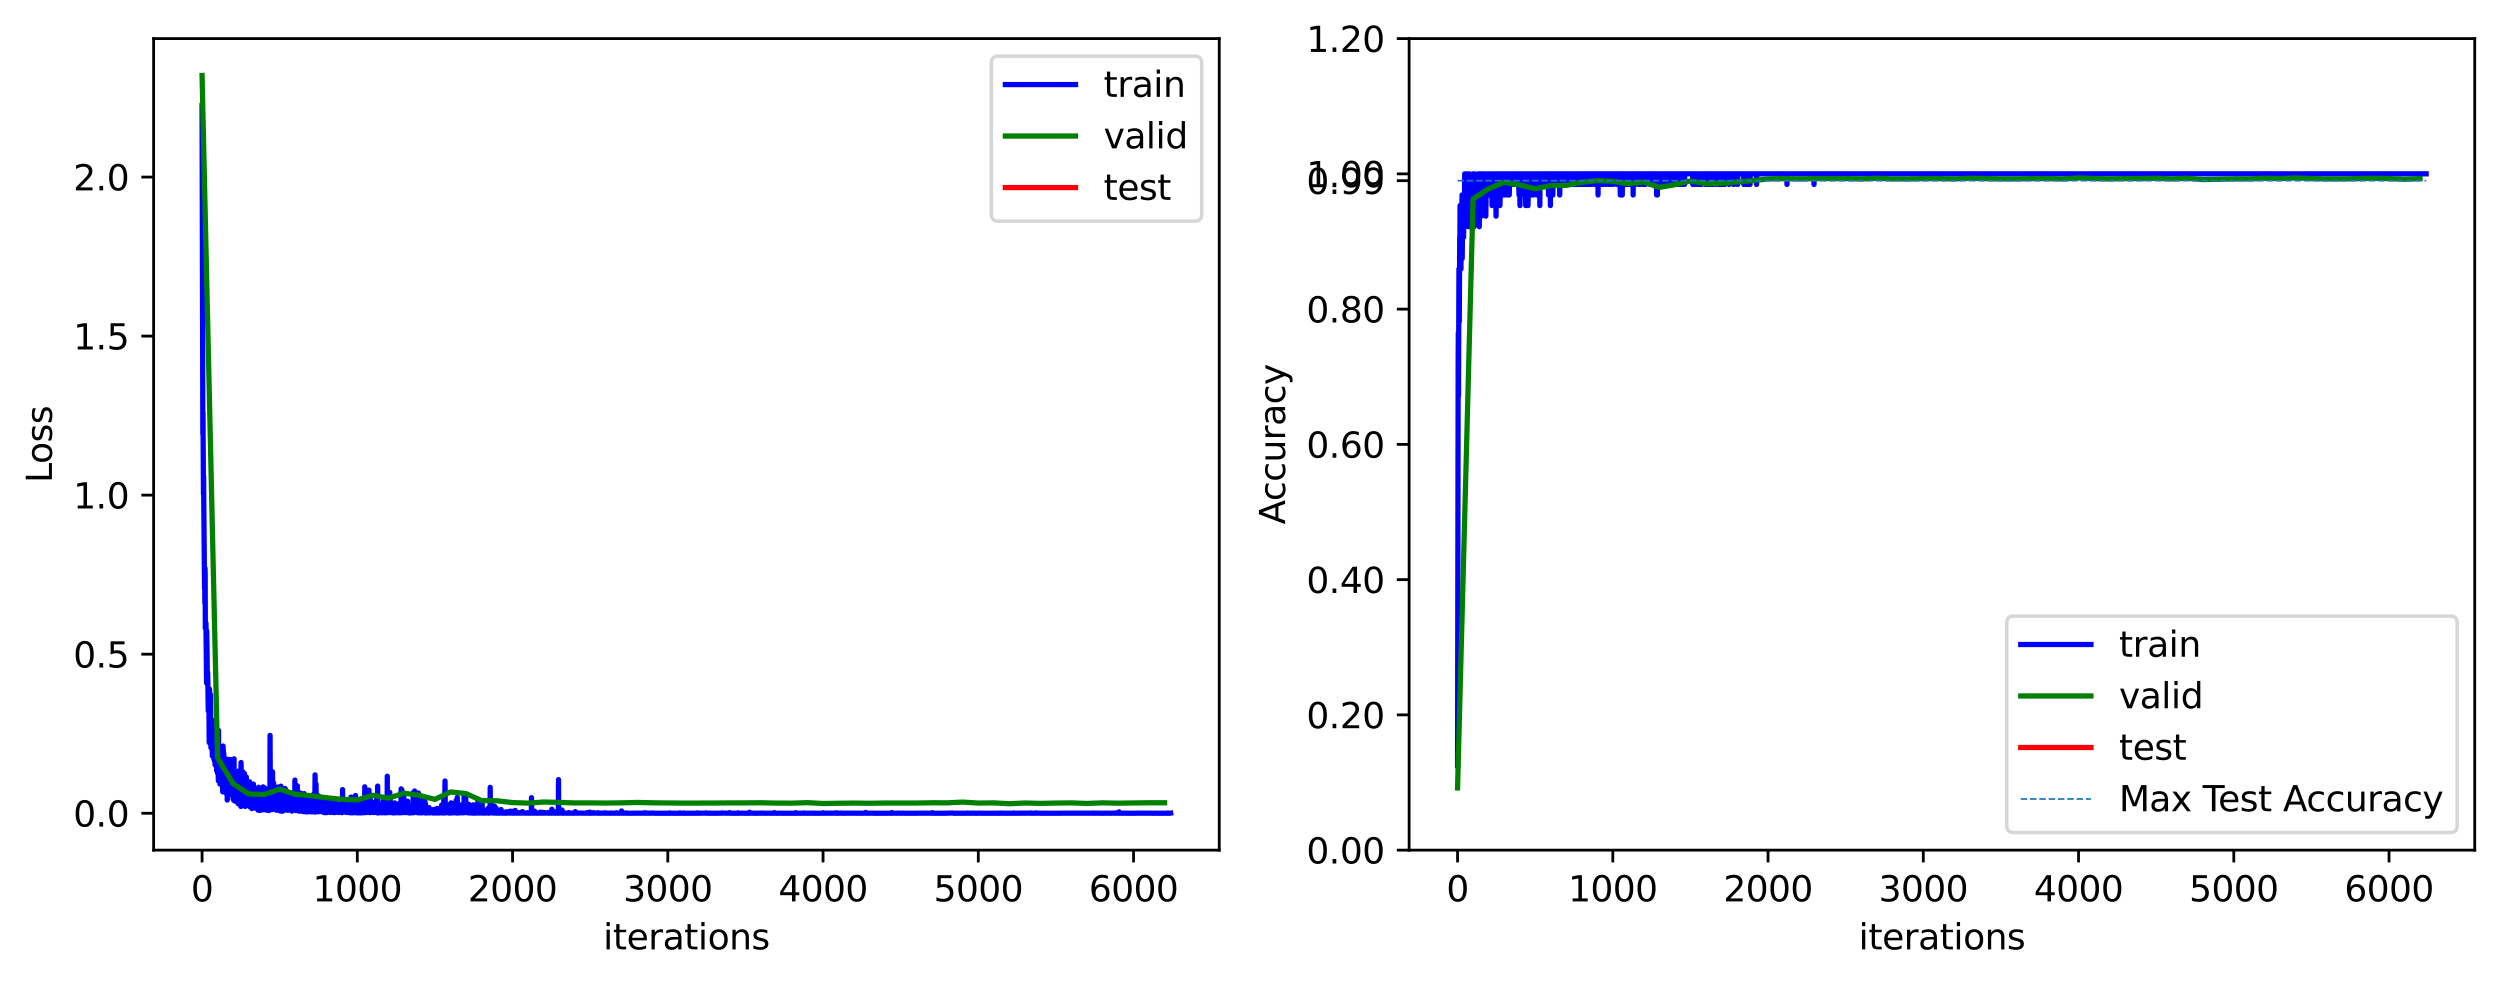 <?xml version="1.0" encoding="utf-8" standalone="no"?>
<!DOCTYPE svg PUBLIC "-//W3C//DTD SVG 1.1//EN"
  "http://www.w3.org/Graphics/SVG/1.1/DTD/svg11.dtd">
<svg xmlns:xlink="http://www.w3.org/1999/xlink" width="712.461pt" height="279.835pt" viewBox="0 0 712.461 279.835" xmlns="http://www.w3.org/2000/svg" version="1.1">
 <defs>
  <style type="text/css">*{stroke-linejoin: round; stroke-linecap: butt}</style>
 </defs>
 <g id="figure_1">
  <g id="patch_1">
   <path d="M 0 279.835 
L 712.461 279.835 
L 712.461 0 
L 0 0 
z
" style="fill: #ffffff"/>
  </g>
  <g id="axes_1">
   <g id="patch_2">
    <path d="M 43.781 242.279 
L 347.466 242.279 
L 347.466 10.999 
L 43.781 10.999 
z
" style="fill: #ffffff"/>
   </g>
   <g id="PolyCollection_1"/>
   <g id="PolyCollection_2"/>
   <g id="PolyCollection_3"/>
   <g id="matplotlib.axis_1">
    <g id="xtick_1">
     <g id="line2d_1">
      <defs>
       <path id="m1c0cefeaa1" d="M 0 0 
L 0 3.5 
" style="stroke: #000000; stroke-width: 0.8"/>
      </defs>
      <g>
       <use xlink:href="#m1c0cefeaa1" x="57.585" y="242.279" style="stroke: #000000; stroke-width: 0.8"/>
      </g>
     </g>
     <g id="text_1">
      <!-- 0 -->
      <g transform="translate(54.404 256.878) scale(0.1 -0.1)">
       <defs>
        <path id="DejaVuSans-30" d="M 2034 4250 
Q 1547 4250 1301 3770 
Q 1056 3291 1056 2328 
Q 1056 1369 1301 889 
Q 1547 409 2034 409 
Q 2525 409 2770 889 
Q 3016 1369 3016 2328 
Q 3016 3291 2770 3770 
Q 2525 4250 2034 4250 
z
M 2034 4750 
Q 2819 4750 3233 4129 
Q 3647 3509 3647 2328 
Q 3647 1150 3233 529 
Q 2819 -91 2034 -91 
Q 1250 -91 836 529 
Q 422 1150 422 2328 
Q 422 3509 836 4129 
Q 1250 4750 2034 4750 
z
" transform="scale(0.016)"/>
       </defs>
       <use xlink:href="#DejaVuSans-30"/>
      </g>
     </g>
    </g>
    <g id="xtick_2">
     <g id="line2d_2">
      <g>
       <use xlink:href="#m1c0cefeaa1" x="101.828" y="242.279" style="stroke: #000000; stroke-width: 0.8"/>
      </g>
     </g>
     <g id="text_2">
      <!-- 1000 -->
      <g transform="translate(89.103 256.878) scale(0.1 -0.1)">
       <defs>
        <path id="DejaVuSans-31" d="M 794 531 
L 1825 531 
L 1825 4091 
L 703 3866 
L 703 4441 
L 1819 4666 
L 2450 4666 
L 2450 531 
L 3481 531 
L 3481 0 
L 794 0 
L 794 531 
z
" transform="scale(0.016)"/>
       </defs>
       <use xlink:href="#DejaVuSans-31"/>
       <use xlink:href="#DejaVuSans-30" x="63.623"/>
       <use xlink:href="#DejaVuSans-30" x="127.246"/>
       <use xlink:href="#DejaVuSans-30" x="190.869"/>
      </g>
     </g>
    </g>
    <g id="xtick_3">
     <g id="line2d_3">
      <g>
       <use xlink:href="#m1c0cefeaa1" x="146.071" y="242.279" style="stroke: #000000; stroke-width: 0.8"/>
      </g>
     </g>
     <g id="text_3">
      <!-- 2000 -->
      <g transform="translate(133.346 256.878) scale(0.1 -0.1)">
       <defs>
        <path id="DejaVuSans-32" d="M 1228 531 
L 3431 531 
L 3431 0 
L 469 0 
L 469 531 
Q 828 903 1448 1529 
Q 2069 2156 2228 2338 
Q 2531 2678 2651 2914 
Q 2772 3150 2772 3378 
Q 2772 3750 2511 3984 
Q 2250 4219 1831 4219 
Q 1534 4219 1204 4116 
Q 875 4013 500 3803 
L 500 4441 
Q 881 4594 1212 4672 
Q 1544 4750 1819 4750 
Q 2544 4750 2975 4387 
Q 3406 4025 3406 3419 
Q 3406 3131 3298 2873 
Q 3191 2616 2906 2266 
Q 2828 2175 2409 1742 
Q 1991 1309 1228 531 
z
" transform="scale(0.016)"/>
       </defs>
       <use xlink:href="#DejaVuSans-32"/>
       <use xlink:href="#DejaVuSans-30" x="63.623"/>
       <use xlink:href="#DejaVuSans-30" x="127.246"/>
       <use xlink:href="#DejaVuSans-30" x="190.869"/>
      </g>
     </g>
    </g>
    <g id="xtick_4">
     <g id="line2d_4">
      <g>
       <use xlink:href="#m1c0cefeaa1" x="190.315" y="242.279" style="stroke: #000000; stroke-width: 0.8"/>
      </g>
     </g>
     <g id="text_4">
      <!-- 3000 -->
      <g transform="translate(177.59 256.878) scale(0.1 -0.1)">
       <defs>
        <path id="DejaVuSans-33" d="M 2597 2516 
Q 3050 2419 3304 2112 
Q 3559 1806 3559 1356 
Q 3559 666 3084 287 
Q 2609 -91 1734 -91 
Q 1441 -91 1130 -33 
Q 819 25 488 141 
L 488 750 
Q 750 597 1062 519 
Q 1375 441 1716 441 
Q 2309 441 2620 675 
Q 2931 909 2931 1356 
Q 2931 1769 2642 2001 
Q 2353 2234 1838 2234 
L 1294 2234 
L 1294 2753 
L 1863 2753 
Q 2328 2753 2575 2939 
Q 2822 3125 2822 3475 
Q 2822 3834 2567 4026 
Q 2313 4219 1838 4219 
Q 1578 4219 1281 4162 
Q 984 4106 628 3988 
L 628 4550 
Q 988 4650 1302 4700 
Q 1616 4750 1894 4750 
Q 2613 4750 3031 4423 
Q 3450 4097 3450 3541 
Q 3450 3153 3228 2886 
Q 3006 2619 2597 2516 
z
" transform="scale(0.016)"/>
       </defs>
       <use xlink:href="#DejaVuSans-33"/>
       <use xlink:href="#DejaVuSans-30" x="63.623"/>
       <use xlink:href="#DejaVuSans-30" x="127.246"/>
       <use xlink:href="#DejaVuSans-30" x="190.869"/>
      </g>
     </g>
    </g>
    <g id="xtick_5">
     <g id="line2d_5">
      <g>
       <use xlink:href="#m1c0cefeaa1" x="234.558" y="242.279" style="stroke: #000000; stroke-width: 0.8"/>
      </g>
     </g>
     <g id="text_5">
      <!-- 4000 -->
      <g transform="translate(221.833 256.878) scale(0.1 -0.1)">
       <defs>
        <path id="DejaVuSans-34" d="M 2419 4116 
L 825 1625 
L 2419 1625 
L 2419 4116 
z
M 2253 4666 
L 3047 4666 
L 3047 1625 
L 3713 1625 
L 3713 1100 
L 3047 1100 
L 3047 0 
L 2419 0 
L 2419 1100 
L 313 1100 
L 313 1709 
L 2253 4666 
z
" transform="scale(0.016)"/>
       </defs>
       <use xlink:href="#DejaVuSans-34"/>
       <use xlink:href="#DejaVuSans-30" x="63.623"/>
       <use xlink:href="#DejaVuSans-30" x="127.246"/>
       <use xlink:href="#DejaVuSans-30" x="190.869"/>
      </g>
     </g>
    </g>
    <g id="xtick_6">
     <g id="line2d_6">
      <g>
       <use xlink:href="#m1c0cefeaa1" x="278.801" y="242.279" style="stroke: #000000; stroke-width: 0.8"/>
      </g>
     </g>
     <g id="text_6">
      <!-- 5000 -->
      <g transform="translate(266.076 256.878) scale(0.1 -0.1)">
       <defs>
        <path id="DejaVuSans-35" d="M 691 4666 
L 3169 4666 
L 3169 4134 
L 1269 4134 
L 1269 2991 
Q 1406 3038 1543 3061 
Q 1681 3084 1819 3084 
Q 2600 3084 3056 2656 
Q 3513 2228 3513 1497 
Q 3513 744 3044 326 
Q 2575 -91 1722 -91 
Q 1428 -91 1123 -41 
Q 819 9 494 109 
L 494 744 
Q 775 591 1075 516 
Q 1375 441 1709 441 
Q 2250 441 2565 725 
Q 2881 1009 2881 1497 
Q 2881 1984 2565 2268 
Q 2250 2553 1709 2553 
Q 1456 2553 1204 2497 
Q 953 2441 691 2322 
L 691 4666 
z
" transform="scale(0.016)"/>
       </defs>
       <use xlink:href="#DejaVuSans-35"/>
       <use xlink:href="#DejaVuSans-30" x="63.623"/>
       <use xlink:href="#DejaVuSans-30" x="127.246"/>
       <use xlink:href="#DejaVuSans-30" x="190.869"/>
      </g>
     </g>
    </g>
    <g id="xtick_7">
     <g id="line2d_7">
      <g>
       <use xlink:href="#m1c0cefeaa1" x="323.044" y="242.279" style="stroke: #000000; stroke-width: 0.8"/>
      </g>
     </g>
     <g id="text_7">
      <!-- 6000 -->
      <g transform="translate(310.319 256.878) scale(0.1 -0.1)">
       <defs>
        <path id="DejaVuSans-36" d="M 2113 2584 
Q 1688 2584 1439 2293 
Q 1191 2003 1191 1497 
Q 1191 994 1439 701 
Q 1688 409 2113 409 
Q 2538 409 2786 701 
Q 3034 994 3034 1497 
Q 3034 2003 2786 2293 
Q 2538 2584 2113 2584 
z
M 3366 4563 
L 3366 3988 
Q 3128 4100 2886 4159 
Q 2644 4219 2406 4219 
Q 1781 4219 1451 3797 
Q 1122 3375 1075 2522 
Q 1259 2794 1537 2939 
Q 1816 3084 2150 3084 
Q 2853 3084 3261 2657 
Q 3669 2231 3669 1497 
Q 3669 778 3244 343 
Q 2819 -91 2113 -91 
Q 1303 -91 875 529 
Q 447 1150 447 2328 
Q 447 3434 972 4092 
Q 1497 4750 2381 4750 
Q 2619 4750 2861 4703 
Q 3103 4656 3366 4563 
z
" transform="scale(0.016)"/>
       </defs>
       <use xlink:href="#DejaVuSans-36"/>
       <use xlink:href="#DejaVuSans-30" x="63.623"/>
       <use xlink:href="#DejaVuSans-30" x="127.246"/>
       <use xlink:href="#DejaVuSans-30" x="190.869"/>
      </g>
     </g>
    </g>
    <g id="text_8">
     <!-- iterations -->
     <g transform="translate(171.896 270.556) scale(0.1 -0.1)">
      <defs>
       <path id="DejaVuSans-69" d="M 603 3500 
L 1178 3500 
L 1178 0 
L 603 0 
L 603 3500 
z
M 603 4863 
L 1178 4863 
L 1178 4134 
L 603 4134 
L 603 4863 
z
" transform="scale(0.016)"/>
       <path id="DejaVuSans-74" d="M 1172 4494 
L 1172 3500 
L 2356 3500 
L 2356 3053 
L 1172 3053 
L 1172 1153 
Q 1172 725 1289 603 
Q 1406 481 1766 481 
L 2356 481 
L 2356 0 
L 1766 0 
Q 1100 0 847 248 
Q 594 497 594 1153 
L 594 3053 
L 172 3053 
L 172 3500 
L 594 3500 
L 594 4494 
L 1172 4494 
z
" transform="scale(0.016)"/>
       <path id="DejaVuSans-65" d="M 3597 1894 
L 3597 1613 
L 953 1613 
Q 991 1019 1311 708 
Q 1631 397 2203 397 
Q 2534 397 2845 478 
Q 3156 559 3463 722 
L 3463 178 
Q 3153 47 2828 -22 
Q 2503 -91 2169 -91 
Q 1331 -91 842 396 
Q 353 884 353 1716 
Q 353 2575 817 3079 
Q 1281 3584 2069 3584 
Q 2775 3584 3186 3129 
Q 3597 2675 3597 1894 
z
M 3022 2063 
Q 3016 2534 2758 2815 
Q 2500 3097 2075 3097 
Q 1594 3097 1305 2825 
Q 1016 2553 972 2059 
L 3022 2063 
z
" transform="scale(0.016)"/>
       <path id="DejaVuSans-72" d="M 2631 2963 
Q 2534 3019 2420 3045 
Q 2306 3072 2169 3072 
Q 1681 3072 1420 2755 
Q 1159 2438 1159 1844 
L 1159 0 
L 581 0 
L 581 3500 
L 1159 3500 
L 1159 2956 
Q 1341 3275 1631 3429 
Q 1922 3584 2338 3584 
Q 2397 3584 2469 3576 
Q 2541 3569 2628 3553 
L 2631 2963 
z
" transform="scale(0.016)"/>
       <path id="DejaVuSans-61" d="M 2194 1759 
Q 1497 1759 1228 1600 
Q 959 1441 959 1056 
Q 959 750 1161 570 
Q 1363 391 1709 391 
Q 2188 391 2477 730 
Q 2766 1069 2766 1631 
L 2766 1759 
L 2194 1759 
z
M 3341 1997 
L 3341 0 
L 2766 0 
L 2766 531 
Q 2569 213 2275 61 
Q 1981 -91 1556 -91 
Q 1019 -91 701 211 
Q 384 513 384 1019 
Q 384 1609 779 1909 
Q 1175 2209 1959 2209 
L 2766 2209 
L 2766 2266 
Q 2766 2663 2505 2880 
Q 2244 3097 1772 3097 
Q 1472 3097 1187 3025 
Q 903 2953 641 2809 
L 641 3341 
Q 956 3463 1253 3523 
Q 1550 3584 1831 3584 
Q 2591 3584 2966 3190 
Q 3341 2797 3341 1997 
z
" transform="scale(0.016)"/>
       <path id="DejaVuSans-6f" d="M 1959 3097 
Q 1497 3097 1228 2736 
Q 959 2375 959 1747 
Q 959 1119 1226 758 
Q 1494 397 1959 397 
Q 2419 397 2687 759 
Q 2956 1122 2956 1747 
Q 2956 2369 2687 2733 
Q 2419 3097 1959 3097 
z
M 1959 3584 
Q 2709 3584 3137 3096 
Q 3566 2609 3566 1747 
Q 3566 888 3137 398 
Q 2709 -91 1959 -91 
Q 1206 -91 779 398 
Q 353 888 353 1747 
Q 353 2609 779 3096 
Q 1206 3584 1959 3584 
z
" transform="scale(0.016)"/>
       <path id="DejaVuSans-6e" d="M 3513 2113 
L 3513 0 
L 2938 0 
L 2938 2094 
Q 2938 2591 2744 2837 
Q 2550 3084 2163 3084 
Q 1697 3084 1428 2787 
Q 1159 2491 1159 1978 
L 1159 0 
L 581 0 
L 581 3500 
L 1159 3500 
L 1159 2956 
Q 1366 3272 1645 3428 
Q 1925 3584 2291 3584 
Q 2894 3584 3203 3211 
Q 3513 2838 3513 2113 
z
" transform="scale(0.016)"/>
       <path id="DejaVuSans-73" d="M 2834 3397 
L 2834 2853 
Q 2591 2978 2328 3040 
Q 2066 3103 1784 3103 
Q 1356 3103 1142 2972 
Q 928 2841 928 2578 
Q 928 2378 1081 2264 
Q 1234 2150 1697 2047 
L 1894 2003 
Q 2506 1872 2764 1633 
Q 3022 1394 3022 966 
Q 3022 478 2636 193 
Q 2250 -91 1575 -91 
Q 1294 -91 989 -36 
Q 684 19 347 128 
L 347 722 
Q 666 556 975 473 
Q 1284 391 1588 391 
Q 1994 391 2212 530 
Q 2431 669 2431 922 
Q 2431 1156 2273 1281 
Q 2116 1406 1581 1522 
L 1381 1569 
Q 847 1681 609 1914 
Q 372 2147 372 2553 
Q 372 3047 722 3315 
Q 1072 3584 1716 3584 
Q 2034 3584 2315 3537 
Q 2597 3491 2834 3397 
z
" transform="scale(0.016)"/>
      </defs>
      <use xlink:href="#DejaVuSans-69"/>
      <use xlink:href="#DejaVuSans-74" x="27.783"/>
      <use xlink:href="#DejaVuSans-65" x="66.992"/>
      <use xlink:href="#DejaVuSans-72" x="128.516"/>
      <use xlink:href="#DejaVuSans-61" x="169.629"/>
      <use xlink:href="#DejaVuSans-74" x="230.908"/>
      <use xlink:href="#DejaVuSans-69" x="270.117"/>
      <use xlink:href="#DejaVuSans-6f" x="297.9"/>
      <use xlink:href="#DejaVuSans-6e" x="359.082"/>
      <use xlink:href="#DejaVuSans-73" x="422.461"/>
     </g>
    </g>
   </g>
   <g id="matplotlib.axis_2">
    <g id="ytick_1">
     <g id="line2d_8">
      <defs>
       <path id="m88d46b4a97" d="M 0 0 
L -3.5 0 
" style="stroke: #000000; stroke-width: 0.8"/>
      </defs>
      <g>
       <use xlink:href="#m88d46b4a97" x="43.781" y="231.771" style="stroke: #000000; stroke-width: 0.8"/>
      </g>
     </g>
     <g id="text_9">
      <!-- 0.0 -->
      <g transform="translate(20.878 235.57) scale(0.1 -0.1)">
       <defs>
        <path id="DejaVuSans-2e" d="M 684 794 
L 1344 794 
L 1344 0 
L 684 0 
L 684 794 
z
" transform="scale(0.016)"/>
       </defs>
       <use xlink:href="#DejaVuSans-30"/>
       <use xlink:href="#DejaVuSans-2e" x="63.623"/>
       <use xlink:href="#DejaVuSans-30" x="95.41"/>
      </g>
     </g>
    </g>
    <g id="ytick_2">
     <g id="line2d_9">
      <g>
       <use xlink:href="#m88d46b4a97" x="43.781" y="186.442" style="stroke: #000000; stroke-width: 0.8"/>
      </g>
     </g>
     <g id="text_10">
      <!-- 0.5 -->
      <g transform="translate(20.878 190.241) scale(0.1 -0.1)">
       <use xlink:href="#DejaVuSans-30"/>
       <use xlink:href="#DejaVuSans-2e" x="63.623"/>
       <use xlink:href="#DejaVuSans-35" x="95.41"/>
      </g>
     </g>
    </g>
    <g id="ytick_3">
     <g id="line2d_10">
      <g>
       <use xlink:href="#m88d46b4a97" x="43.781" y="141.113" style="stroke: #000000; stroke-width: 0.8"/>
      </g>
     </g>
     <g id="text_11">
      <!-- 1.0 -->
      <g transform="translate(20.878 144.912) scale(0.1 -0.1)">
       <use xlink:href="#DejaVuSans-31"/>
       <use xlink:href="#DejaVuSans-2e" x="63.623"/>
       <use xlink:href="#DejaVuSans-30" x="95.41"/>
      </g>
     </g>
    </g>
    <g id="ytick_4">
     <g id="line2d_11">
      <g>
       <use xlink:href="#m88d46b4a97" x="43.781" y="95.784" style="stroke: #000000; stroke-width: 0.8"/>
      </g>
     </g>
     <g id="text_12">
      <!-- 1.5 -->
      <g transform="translate(20.878 99.583) scale(0.1 -0.1)">
       <use xlink:href="#DejaVuSans-31"/>
       <use xlink:href="#DejaVuSans-2e" x="63.623"/>
       <use xlink:href="#DejaVuSans-35" x="95.41"/>
      </g>
     </g>
    </g>
    <g id="ytick_5">
     <g id="line2d_12">
      <g>
       <use xlink:href="#m88d46b4a97" x="43.781" y="50.455" style="stroke: #000000; stroke-width: 0.8"/>
      </g>
     </g>
     <g id="text_13">
      <!-- 2.0 -->
      <g transform="translate(20.878 54.254) scale(0.1 -0.1)">
       <use xlink:href="#DejaVuSans-32"/>
       <use xlink:href="#DejaVuSans-2e" x="63.623"/>
       <use xlink:href="#DejaVuSans-30" x="95.41"/>
      </g>
     </g>
    </g>
    <g id="text_14">
     <!-- Loss -->
     <g transform="translate(14.798 137.606) rotate(-90) scale(0.1 -0.1)">
      <defs>
       <path id="DejaVuSans-4c" d="M 628 4666 
L 1259 4666 
L 1259 531 
L 3531 531 
L 3531 0 
L 628 0 
L 628 4666 
z
" transform="scale(0.016)"/>
      </defs>
      <use xlink:href="#DejaVuSans-4c"/>
      <use xlink:href="#DejaVuSans-6f" x="53.963"/>
      <use xlink:href="#DejaVuSans-73" x="115.145"/>
      <use xlink:href="#DejaVuSans-73" x="167.244"/>
     </g>
    </g>
   </g>
   <g id="line2d_13">
    <path d="M 57.585 30.056 
L 57.806 123.702 
L 57.851 117.632 
L 57.983 140.81 
L 58.028 135.727 
L 58.072 143.009 
L 58.293 167.695 
L 58.337 164.505 
L 58.381 171.836 
L 58.426 161.926 
L 58.47 163.75 
L 58.514 179.056 
L 58.603 177.616 
L 58.691 177.597 
L 58.868 194.659 
L 58.912 179.776 
L 59.001 185.21 
L 59.089 194.746 
L 59.134 193.439 
L 59.178 191.627 
L 59.222 193.811 
L 59.355 202.584 
L 59.399 202.22 
L 59.443 202.265 
L 59.488 202.626 
L 59.532 197.317 
L 59.576 205.306 
L 59.62 211.638 
L 59.665 196.332 
L 59.753 197.328 
L 59.974 211.727 
L 60.018 198.011 
L 60.063 209.812 
L 60.107 213.065 
L 60.151 208.929 
L 60.195 208.635 
L 60.24 209.185 
L 60.417 213.498 
L 60.461 210.864 
L 60.505 215.453 
L 60.549 215.271 
L 60.594 209.584 
L 60.638 215.175 
L 60.682 215.249 
L 60.815 205.372 
L 60.859 206.965 
L 60.948 216.3 
L 60.992 211.977 
L 61.125 216.88 
L 61.257 208.105 
L 61.302 218.01 
L 61.346 212.64 
L 61.39 210.132 
L 61.434 211.507 
L 61.523 218.225 
L 61.611 217.701 
L 61.7 213.081 
L 61.744 219.63 
L 61.832 216.952 
L 61.877 209.638 
L 61.921 212.619 
L 61.965 220.296 
L 62.009 218.062 
L 62.054 210.537 
L 62.098 219.964 
L 62.142 214.666 
L 62.186 220.61 
L 62.231 222.508 
L 62.275 208.163 
L 62.319 218.323 
L 62.363 220.587 
L 62.452 220.512 
L 62.54 213.497 
L 62.673 223.453 
L 62.85 213.357 
L 62.939 222.512 
L 62.983 218.696 
L 63.071 221.356 
L 63.116 220.125 
L 63.204 214.64 
L 63.248 221.967 
L 63.337 220.764 
L 63.469 225.654 
L 63.514 224.658 
L 63.558 212.606 
L 63.646 214.074 
L 63.735 217.458 
L 63.779 214.742 
L 63.912 223.24 
L 64 224.044 
L 64.045 216.097 
L 64.177 225.417 
L 64.31 217.7 
L 64.354 226.004 
L 64.399 216.728 
L 64.443 224.967 
L 64.487 222.269 
L 64.531 222.864 
L 64.576 224.888 
L 64.62 222.423 
L 64.708 220.434 
L 64.753 228.002 
L 64.797 216.384 
L 64.841 227.8 
L 64.929 223.63 
L 65.018 224.464 
L 65.062 225.946 
L 65.195 219.825 
L 65.239 226.042 
L 65.328 224.281 
L 65.372 224.255 
L 65.416 223.405 
L 65.46 226.378 
L 65.505 219.558 
L 65.549 223.772 
L 65.593 223.278 
L 65.637 216.434 
L 65.682 225.409 
L 65.814 221.964 
L 65.859 225.076 
L 65.903 221.729 
L 65.947 221.782 
L 65.991 222.727 
L 66.036 218.783 
L 66.08 222.472 
L 66.124 226.22 
L 66.168 223.219 
L 66.213 223.079 
L 66.257 225.874 
L 66.345 224.824 
L 66.39 223.677 
L 66.434 224.381 
L 66.478 227.717 
L 66.522 218.368 
L 66.566 224.621 
L 66.611 228.089 
L 66.655 224.796 
L 66.699 216.238 
L 66.743 224.834 
L 66.788 221.68 
L 66.832 226.758 
L 66.92 225.173 
L 66.965 224.505 
L 67.053 228.359 
L 67.142 223.87 
L 67.186 226.2 
L 67.23 223.023 
L 67.274 226.071 
L 67.319 225.45 
L 67.363 226.695 
L 67.407 225.667 
L 67.451 222.12 
L 67.54 222.581 
L 67.673 228.013 
L 67.717 227.109 
L 67.761 221.235 
L 67.805 226.813 
L 67.85 229.017 
L 67.982 224.139 
L 68.026 228.633 
L 68.071 219.689 
L 68.115 226.958 
L 68.159 228.162 
L 68.203 225.208 
L 68.248 229.255 
L 68.425 224.587 
L 68.513 223.589 
L 68.557 219.943 
L 68.602 224.303 
L 68.646 229.835 
L 68.69 217.305 
L 68.734 219.594 
L 68.867 228.785 
L 68.956 225.904 
L 69 228.148 
L 69.088 222.937 
L 69.133 227.125 
L 69.177 219.937 
L 69.221 225.844 
L 69.265 225.472 
L 69.31 221.871 
L 69.354 228.282 
L 69.398 220.243 
L 69.442 226.423 
L 69.487 224.312 
L 69.531 224.983 
L 69.619 229.058 
L 69.663 220.433 
L 69.708 224.569 
L 69.885 229.818 
L 69.973 228.74 
L 70.017 224.322 
L 70.062 227.249 
L 70.15 228.351 
L 70.194 221.415 
L 70.239 229.149 
L 70.283 226.117 
L 70.327 226.607 
L 70.416 228.887 
L 70.46 228.168 
L 70.504 225.662 
L 70.548 226.242 
L 70.637 225.638 
L 70.725 229.481 
L 70.814 226.446 
L 70.858 229.157 
L 70.947 228.991 
L 70.991 229.492 
L 71.124 222.812 
L 71.212 229.936 
L 71.256 226.299 
L 71.3 226.556 
L 71.389 229.033 
L 71.477 225.207 
L 71.566 230.003 
L 71.61 228.684 
L 71.654 229.911 
L 71.699 228.902 
L 71.743 227.103 
L 71.787 230.443 
L 71.876 229.894 
L 71.92 226.607 
L 71.964 228.702 
L 72.008 228.996 
L 72.053 227.782 
L 72.097 229.747 
L 72.141 229.256 
L 72.23 223.455 
L 72.274 224.599 
L 72.362 230.318 
L 72.495 229.84 
L 72.584 226.808 
L 72.628 230.177 
L 72.672 227.96 
L 72.716 228.199 
L 72.761 227.034 
L 72.805 227.314 
L 72.893 229.85 
L 72.982 229.829 
L 73.026 230.313 
L 73.114 226.508 
L 73.159 229.803 
L 73.247 229.062 
L 73.291 228.859 
L 73.38 230.408 
L 73.513 225.987 
L 73.557 230.902 
L 73.645 229.09 
L 73.69 224.35 
L 73.734 227.336 
L 73.867 229.779 
L 73.955 228.938 
L 74.044 229.001 
L 74.088 230.966 
L 74.132 228.986 
L 74.176 230.917 
L 74.309 226.903 
L 74.442 230.539 
L 74.486 226.88 
L 74.53 228.47 
L 74.619 230.609 
L 74.663 229.615 
L 74.707 229.973 
L 74.796 230.797 
L 74.84 228.267 
L 74.884 229.971 
L 74.928 229.4 
L 74.973 224.254 
L 75.017 226.488 
L 75.061 226.899 
L 75.105 225.26 
L 75.194 228.628 
L 75.238 227.113 
L 75.327 228.37 
L 75.371 224.475 
L 75.415 230.535 
L 75.504 230.075 
L 75.548 229.947 
L 75.592 230.117 
L 75.636 226.302 
L 75.681 229.07 
L 75.725 229.155 
L 75.813 230.857 
L 75.902 225.467 
L 75.946 230.647 
L 76.035 229.992 
L 76.123 226.708 
L 76.167 226.944 
L 76.211 230.3 
L 76.256 229.697 
L 76.3 227.638 
L 76.344 229.931 
L 76.433 230.492 
L 76.521 228.403 
L 76.565 230.977 
L 76.61 228.048 
L 76.654 228.992 
L 76.698 224.726 
L 76.742 229.361 
L 76.787 228.162 
L 76.875 230.877 
L 76.919 228.057 
L 76.964 209.584 
L 77.008 220.915 
L 77.052 229.818 
L 77.141 227.56 
L 77.185 228.195 
L 77.229 227.292 
L 77.273 224.818 
L 77.406 230.372 
L 77.495 230.414 
L 77.539 227.334 
L 77.583 229.686 
L 77.672 219.948 
L 77.716 230.706 
L 77.804 227.397 
L 77.848 230.071 
L 77.981 223.149 
L 78.025 224.288 
L 78.07 228.515 
L 78.158 228.117 
L 78.247 229.915 
L 78.291 227.585 
L 78.335 229.642 
L 78.379 229.92 
L 78.512 226.557 
L 78.556 227.755 
L 78.601 224.803 
L 78.733 230.514 
L 78.778 230.912 
L 78.822 230.782 
L 78.955 225.66 
L 79.087 229.789 
L 79.132 224.29 
L 79.176 225.227 
L 79.309 230.862 
L 79.353 230.136 
L 79.397 227.219 
L 79.485 227.92 
L 79.574 230.608 
L 79.618 229.164 
L 79.662 226.481 
L 79.707 230.14 
L 79.751 231.077 
L 79.795 230.568 
L 79.839 228.486 
L 79.884 229.891 
L 79.928 230.471 
L 80.016 230.97 
L 80.061 224.05 
L 80.105 230.891 
L 80.193 229.045 
L 80.238 230.438 
L 80.282 225.157 
L 80.326 231.195 
L 80.37 228.274 
L 80.415 230.795 
L 80.503 230.014 
L 80.547 228.998 
L 80.592 231.035 
L 80.636 226.294 
L 80.68 227.475 
L 80.724 231.1 
L 80.769 230.595 
L 80.857 226.89 
L 80.945 230.675 
L 80.99 229.242 
L 81.034 225.968 
L 81.078 230.62 
L 81.122 227.437 
L 81.211 228.773 
L 81.255 224.716 
L 81.299 230.824 
L 81.344 230.679 
L 81.432 230.788 
L 81.521 225.227 
L 81.609 230.739 
L 81.653 227.516 
L 81.698 230.017 
L 81.742 230.346 
L 81.83 230.65 
L 81.875 228.11 
L 81.919 228.697 
L 81.963 230.916 
L 82.007 229.369 
L 82.096 228.457 
L 82.184 227.775 
L 82.229 229.972 
L 82.273 228.605 
L 82.317 229.885 
L 82.361 229.704 
L 82.45 230.77 
L 82.494 230.435 
L 82.671 228.543 
L 82.804 230.885 
L 82.848 230.714 
L 83.025 226.015 
L 83.158 231.152 
L 83.202 230.736 
L 83.246 226.986 
L 83.29 230.424 
L 83.335 230.203 
L 83.379 230.376 
L 83.467 230.96 
L 83.512 226.276 
L 83.644 230.813 
L 83.689 227.962 
L 83.777 229.03 
L 83.821 229.426 
L 83.866 227.431 
L 83.91 230.868 
L 83.998 230.045 
L 84.043 222.308 
L 84.087 228.491 
L 84.175 225.488 
L 84.219 230.957 
L 84.308 229.334 
L 84.396 229.187 
L 84.441 224.504 
L 84.485 229.689 
L 84.529 230.684 
L 84.573 224.354 
L 84.618 230.007 
L 84.662 230.457 
L 84.706 230.362 
L 84.75 223.962 
L 84.795 229.383 
L 84.839 230.947 
L 84.883 230.64 
L 84.927 227.517 
L 84.972 230.54 
L 85.016 230.009 
L 85.06 231.139 
L 85.104 228.77 
L 85.149 230.514 
L 85.193 230.744 
L 85.326 227.001 
L 85.37 231.13 
L 85.414 230.82 
L 85.458 227.066 
L 85.547 228.156 
L 85.591 231.173 
L 85.635 230.745 
L 85.68 226.019 
L 85.724 230.979 
L 85.856 228.49 
L 85.945 231.061 
L 85.989 230.912 
L 86.033 228.555 
L 86.122 229.599 
L 86.255 231.226 
L 86.299 228.238 
L 86.343 231.062 
L 86.387 231.296 
L 86.476 230.261 
L 86.52 230.837 
L 86.564 230.826 
L 86.697 226.176 
L 86.786 231.293 
L 86.83 231.096 
L 86.874 227.726 
L 86.918 230.387 
L 86.963 230.458 
L 87.007 231.016 
L 87.095 230.832 
L 87.14 230.058 
L 87.184 230.748 
L 87.317 231.377 
L 87.405 229.61 
L 87.449 231.321 
L 87.493 230.382 
L 87.538 229.723 
L 87.582 230.441 
L 87.626 231.237 
L 87.715 231.067 
L 87.759 230.938 
L 87.803 228.455 
L 87.847 231.35 
L 87.892 231.205 
L 88.069 229.187 
L 88.201 231.317 
L 88.246 231.115 
L 88.29 227.039 
L 88.378 228.694 
L 88.467 230.575 
L 88.511 230.484 
L 88.6 227.603 
L 88.732 231.27 
L 88.821 230.438 
L 88.865 231.378 
L 88.909 230.583 
L 88.954 229.726 
L 89.042 229.887 
L 89.175 230.96 
L 89.219 230.712 
L 89.263 229.058 
L 89.307 230.489 
L 89.352 230.886 
L 89.44 226.245 
L 89.573 231.279 
L 89.617 229.419 
L 89.661 231.439 
L 89.706 231.278 
L 89.794 220.828 
L 89.883 231.403 
L 89.927 230.575 
L 89.971 229.819 
L 90.015 230.915 
L 90.06 223.398 
L 90.104 229.555 
L 90.148 228.22 
L 90.192 231.19 
L 90.237 228.192 
L 90.281 230.198 
L 90.325 230.146 
L 90.369 228.463 
L 90.414 229.945 
L 90.502 228.998 
L 90.546 230.412 
L 90.591 229.227 
L 90.635 226.751 
L 90.723 231.344 
L 90.767 231.115 
L 90.856 226.86 
L 90.9 231.286 
L 90.989 230.183 
L 91.033 229.111 
L 91.077 231.25 
L 91.166 230.289 
L 91.21 230.205 
L 91.254 229.457 
L 91.343 231.203 
L 91.387 228.036 
L 91.475 228.901 
L 91.564 230.868 
L 91.608 230.132 
L 91.652 230.185 
L 91.697 229.736 
L 91.741 227.64 
L 91.785 229.537 
L 91.829 229.747 
L 91.874 229.691 
L 91.962 231.438 
L 92.006 231.352 
L 92.095 230.179 
L 92.139 231.307 
L 92.183 230.464 
L 92.228 228.254 
L 92.272 231.113 
L 92.36 229.157 
L 92.493 231.336 
L 92.537 231.605 
L 92.581 231.236 
L 92.626 230.906 
L 92.67 231.148 
L 92.714 231.52 
L 92.758 231.215 
L 92.935 228.703 
L 93.068 231.254 
L 93.112 231.585 
L 93.157 231.15 
L 93.201 230.629 
L 93.245 231.314 
L 93.378 231.08 
L 93.422 228.626 
L 93.466 231.44 
L 93.511 231.311 
L 93.643 229.399 
L 93.688 231.39 
L 93.776 231.241 
L 93.864 231.234 
L 93.909 231.448 
L 93.997 229.806 
L 94.041 230.51 
L 94.086 231.546 
L 94.13 231.009 
L 94.174 230.991 
L 94.218 231.52 
L 94.263 231.065 
L 94.307 229.816 
L 94.351 231.086 
L 94.395 230.177 
L 94.44 229.676 
L 94.528 231.414 
L 94.572 231.382 
L 94.617 227.736 
L 94.661 229.151 
L 94.794 231.276 
L 94.882 231.21 
L 94.926 231.559 
L 94.971 231.477 
L 95.015 228.733 
L 95.059 228.774 
L 95.148 228.176 
L 95.192 230.83 
L 95.236 231.432 
L 95.28 231.196 
L 95.325 229.919 
L 95.369 231.194 
L 95.413 231.566 
L 95.457 229.858 
L 95.501 231.345 
L 95.546 231.356 
L 95.634 231.432 
L 95.678 230.211 
L 95.723 230.864 
L 95.767 228.874 
L 95.811 231.378 
L 95.855 231.47 
L 95.9 231.011 
L 95.944 231.417 
L 95.988 231.5 
L 96.032 230.496 
L 96.077 230.887 
L 96.121 231.209 
L 96.165 230.167 
L 96.209 231.417 
L 96.386 230.903 
L 96.563 231.556 
L 96.652 229.136 
L 96.74 231.448 
L 96.785 231.415 
L 96.829 231.334 
L 96.873 231.385 
L 96.917 231.462 
L 96.962 231.269 
L 97.006 230.554 
L 97.05 231.211 
L 97.094 230.939 
L 97.183 231.477 
L 97.227 230.067 
L 97.271 230.564 
L 97.36 230.335 
L 97.448 231.598 
L 97.581 231.017 
L 97.625 225.028 
L 97.669 231.023 
L 97.714 231.139 
L 97.758 229.002 
L 97.802 231.402 
L 97.846 230.926 
L 97.891 230.945 
L 97.935 231.345 
L 97.979 231.213 
L 98.023 229.424 
L 98.068 230.764 
L 98.112 231.264 
L 98.156 230.296 
L 98.245 230.748 
L 98.289 230.228 
L 98.333 231.397 
L 98.377 229.123 
L 98.422 231.175 
L 98.466 231.461 
L 98.51 231.421 
L 98.554 231.092 
L 98.599 229.537 
L 98.643 230.644 
L 98.687 231.536 
L 98.731 230.401 
L 98.82 231.475 
L 98.908 231.162 
L 98.952 230.99 
L 98.997 231.304 
L 99.041 231.133 
L 99.085 229.328 
L 99.129 231.398 
L 99.174 231.234 
L 99.262 231.537 
L 99.306 231.17 
L 99.351 231.543 
L 99.395 231.365 
L 99.439 230.589 
L 99.483 231.453 
L 99.616 231.62 
L 99.705 231.232 
L 99.749 231.622 
L 99.793 231.155 
L 99.837 230.032 
L 99.882 231.562 
L 99.926 231.407 
L 99.97 231.54 
L 100.014 227.15 
L 100.059 231.444 
L 100.103 231.438 
L 100.147 231.233 
L 100.191 231.438 
L 100.236 231.655 
L 100.28 231.402 
L 100.324 231.447 
L 100.368 229.92 
L 100.412 231.653 
L 100.457 231.526 
L 100.501 230.758 
L 100.589 230.839 
L 100.634 231.617 
L 100.678 229.723 
L 100.722 229.811 
L 100.855 231.495 
L 100.899 231.399 
L 100.943 231.442 
L 100.988 231.603 
L 101.032 231.195 
L 101.076 231.321 
L 101.12 231.608 
L 101.165 231.307 
L 101.253 231.045 
L 101.297 226.701 
L 101.342 231.292 
L 101.386 231.134 
L 101.519 231.538 
L 101.696 231.09 
L 101.828 231.665 
L 101.873 231.575 
L 101.917 230.878 
L 101.961 227.991 
L 102.005 231.611 
L 102.182 231.351 
L 102.226 231.686 
L 102.271 231.165 
L 102.359 231.265 
L 102.403 231.297 
L 102.448 231.468 
L 102.492 230.604 
L 102.536 231.266 
L 102.669 231.623 
L 102.757 231.652 
L 102.802 231.107 
L 102.846 231.684 
L 102.89 231.603 
L 102.979 229.939 
L 103.023 231.569 
L 103.111 231.409 
L 103.156 227.706 
L 103.2 231.546 
L 103.244 231.005 
L 103.333 231.178 
L 103.377 231.625 
L 103.421 230.952 
L 103.51 231.005 
L 103.554 231.599 
L 103.598 229.064 
L 103.642 230.017 
L 103.731 231.599 
L 103.819 231.23 
L 103.863 231.255 
L 103.908 230.738 
L 103.952 224.227 
L 103.996 231.501 
L 104.04 231.522 
L 104.085 230.441 
L 104.129 231.444 
L 104.173 231.563 
L 104.217 227.646 
L 104.262 230.72 
L 104.394 231.567 
L 104.439 230.949 
L 104.483 231.346 
L 104.527 226.221 
L 104.571 231.358 
L 104.66 230.698 
L 104.704 227.219 
L 104.748 231.167 
L 104.793 231.501 
L 104.837 230.3 
L 104.881 231.399 
L 105.102 229.192 
L 105.147 225.171 
L 105.191 227.331 
L 105.323 231.508 
L 105.368 231.036 
L 105.412 231.6 
L 105.456 231.481 
L 105.5 227.53 
L 105.545 230.676 
L 105.589 231.11 
L 105.633 230.511 
L 105.722 231.291 
L 105.854 228.552 
L 105.987 231.423 
L 106.076 230.388 
L 106.12 228.65 
L 106.164 231.538 
L 106.253 231.043 
L 106.341 231.544 
L 106.385 230.347 
L 106.43 230.793 
L 106.474 231.543 
L 106.562 231.282 
L 106.607 231.371 
L 106.695 231.481 
L 106.783 230.811 
L 106.872 231.383 
L 106.916 229.664 
L 106.96 230.885 
L 107.049 231.539 
L 107.093 231.456 
L 107.226 231.262 
L 107.27 227.897 
L 107.314 231.365 
L 107.359 231.335 
L 107.403 231.601 
L 107.536 229.952 
L 107.58 231.663 
L 107.624 224.022 
L 107.668 231.551 
L 107.713 231.706 
L 107.757 231.461 
L 107.801 231.215 
L 107.845 229.563 
L 107.89 231.317 
L 108.022 230.429 
L 108.067 231.578 
L 108.111 231.502 
L 108.244 229.405 
L 108.288 229.639 
L 108.332 231.602 
L 108.42 231.53 
L 108.465 231.6 
L 108.509 229.539 
L 108.553 231.622 
L 108.642 231.595 
L 108.819 230.155 
L 108.951 231.342 
L 108.996 231.399 
L 109.04 231.647 
L 109.084 231.371 
L 109.128 231.298 
L 109.173 231.401 
L 109.217 228.336 
L 109.261 230.471 
L 109.305 231.182 
L 109.35 228.954 
L 109.394 231.041 
L 109.482 231.548 
L 109.615 228.713 
L 109.659 230.145 
L 109.704 231.539 
L 109.748 231.237 
L 109.792 230.204 
L 109.836 231.672 
L 109.881 231.464 
L 109.925 230.192 
L 109.969 230.198 
L 110.102 231.373 
L 110.146 230.423 
L 110.19 231.584 
L 110.234 231.01 
L 110.279 231.547 
L 110.323 231.481 
L 110.367 221.215 
L 110.411 230.089 
L 110.544 231.42 
L 110.633 231.604 
L 110.677 230.314 
L 110.721 230.387 
L 110.81 231.466 
L 110.898 229.413 
L 111.031 231.476 
L 111.075 225.832 
L 111.119 229.266 
L 111.164 231.117 
L 111.208 227.893 
L 111.252 231.13 
L 111.385 230.06 
L 111.473 231.584 
L 111.518 231.267 
L 111.562 231.577 
L 111.694 229.953 
L 111.739 231.462 
L 111.827 231.216 
L 111.871 231.63 
L 111.96 231.497 
L 112.004 231.467 
L 112.093 231.691 
L 112.181 229.979 
L 112.225 231.512 
L 112.314 231.099 
L 112.402 229.868 
L 112.447 231.654 
L 112.491 228.81 
L 112.535 231.322 
L 112.579 231.096 
L 112.624 231.641 
L 112.668 231.562 
L 112.801 230.653 
L 112.845 231.326 
L 112.889 230.428 
L 112.933 231.163 
L 112.978 231.612 
L 113.022 231.435 
L 113.155 230.724 
L 113.199 231.423 
L 113.243 231.183 
L 113.287 230.589 
L 113.331 231.622 
L 113.376 231.496 
L 113.42 230.052 
L 113.464 231.293 
L 113.553 231.54 
L 113.597 229.791 
L 113.641 231.388 
L 113.685 231.574 
L 113.818 228.938 
L 113.951 231.657 
L 114.039 230.937 
L 114.084 231.542 
L 114.128 229.096 
L 114.172 231.372 
L 114.216 230.953 
L 114.261 231.498 
L 114.305 224.816 
L 114.349 229.339 
L 114.393 231.631 
L 114.482 231.103 
L 114.526 225.073 
L 114.57 231.469 
L 114.659 231.568 
L 114.703 230.422 
L 114.792 230.948 
L 114.88 230.835 
L 114.924 231.501 
L 115.013 231.301 
L 115.057 226.074 
L 115.101 229.614 
L 115.145 228.928 
L 115.234 231.534 
L 115.278 230.882 
L 115.322 231.574 
L 115.367 230.552 
L 115.455 229.473 
L 115.499 229.493 
L 115.544 231.374 
L 115.632 231.036 
L 115.676 229.536 
L 115.721 231.406 
L 115.765 231.512 
L 115.809 230.797 
L 115.853 231.247 
L 115.898 231.585 
L 115.942 231.171 
L 116.075 231.553 
L 116.119 231.012 
L 116.163 228.324 
L 116.207 231.401 
L 116.252 231.224 
L 116.296 229.684 
L 116.34 231.243 
L 116.429 231.619 
L 116.473 230.98 
L 116.561 231.187 
L 116.694 231.704 
L 116.738 230.009 
L 116.782 231.593 
L 116.871 231.548 
L 116.915 230.468 
L 116.959 231.68 
L 117.004 231.085 
L 117.048 231.275 
L 117.092 231.538 
L 117.136 231.149 
L 117.181 231.453 
L 117.225 229.453 
L 117.269 231.62 
L 117.313 231.483 
L 117.358 231.521 
L 117.402 230.642 
L 117.446 231.421 
L 117.49 231.406 
L 117.535 229.944 
L 117.579 231.414 
L 117.667 231.623 
L 117.712 230.602 
L 117.756 225.884 
L 117.8 231.445 
L 117.844 231.629 
L 117.977 229.657 
L 118.11 231.312 
L 118.154 225.422 
L 118.198 231.369 
L 118.242 229.67 
L 118.287 231.311 
L 118.375 231.486 
L 118.419 230.418 
L 118.464 230.729 
L 118.508 230.194 
L 118.552 231.485 
L 118.641 231.097 
L 118.685 231.458 
L 118.729 230.205 
L 118.773 230.807 
L 118.906 231.588 
L 118.95 231.467 
L 118.995 231.615 
L 119.039 231.573 
L 119.127 230.794 
L 119.172 231.072 
L 119.216 230.92 
L 119.26 226.009 
L 119.304 228.812 
L 119.349 231.653 
L 119.437 231.624 
L 119.481 231.566 
L 119.526 229.409 
L 119.57 230.801 
L 119.703 231.646 
L 119.747 231.635 
L 119.924 230.03 
L 120.012 231.452 
L 120.056 231.422 
L 120.189 231.673 
L 120.233 231.519 
L 120.278 231.555 
L 120.322 231.624 
L 120.366 231.363 
L 120.455 231.457 
L 120.543 231.58 
L 120.587 231.475 
L 120.676 227.562 
L 120.72 229.433 
L 120.764 231.113 
L 120.809 228.966 
L 120.853 230.943 
L 120.897 230.959 
L 120.941 231.245 
L 121.03 231.574 
L 121.118 228.457 
L 121.207 231.691 
L 121.251 229.112 
L 121.295 231.605 
L 121.339 231.404 
L 121.384 231.609 
L 121.428 231.706 
L 121.516 230.558 
L 121.605 230.504 
L 121.649 231.642 
L 121.826 230.883 
L 121.959 231.6 
L 122.003 231.488 
L 122.047 231.665 
L 122.092 230.904 
L 122.136 231.372 
L 122.18 231.361 
L 122.269 230.147 
L 122.401 231.678 
L 122.49 231.209 
L 122.534 231.47 
L 122.578 231.568 
L 122.623 231.377 
L 122.667 231.547 
L 122.711 231.589 
L 122.755 231.127 
L 122.8 231.589 
L 123.021 231.193 
L 123.153 231.61 
L 123.198 230.747 
L 123.242 231.66 
L 123.286 231.147 
L 123.419 231.686 
L 123.507 231.633 
L 123.596 231.553 
L 123.64 231.707 
L 123.817 230.634 
L 123.906 231.643 
L 123.95 231.608 
L 124.215 231.118 
L 124.348 231.708 
L 124.392 231.66 
L 124.437 231.065 
L 124.481 231.315 
L 124.569 231.664 
L 124.613 230.37 
L 124.658 231.212 
L 124.746 231.653 
L 124.79 231.556 
L 124.835 231.692 
L 124.923 230.447 
L 124.967 231.488 
L 125.012 231.688 
L 125.056 231.402 
L 125.1 231.551 
L 125.233 230.493 
L 125.277 231.554 
L 125.366 231.345 
L 125.41 231.672 
L 125.454 231.587 
L 125.498 231.194 
L 125.543 231.643 
L 125.587 231.305 
L 125.764 231.661 
L 125.808 231.403 
L 125.852 229.44 
L 125.897 229.973 
L 125.941 231.669 
L 126.029 231.634 
L 126.074 231.632 
L 126.118 231.49 
L 126.162 231.688 
L 126.206 231.621 
L 126.25 230.053 
L 126.339 230.466 
L 126.383 231.699 
L 126.427 230.895 
L 126.472 227.817 
L 126.516 231.683 
L 126.604 230.869 
L 126.649 231.484 
L 126.693 231.637 
L 126.826 222.582 
L 126.914 231.671 
L 126.958 231.514 
L 127.003 231.288 
L 127.047 231.521 
L 127.091 231.611 
L 127.135 230.11 
L 127.224 230.6 
L 127.268 231.455 
L 127.312 231.415 
L 127.357 230.138 
L 127.401 231.402 
L 127.445 231.392 
L 127.578 230.563 
L 127.622 231.54 
L 127.711 231.211 
L 127.755 230.996 
L 127.843 231.703 
L 127.887 231.675 
L 127.932 231.009 
L 127.976 231.279 
L 128.02 231.649 
L 128.109 231.571 
L 128.153 229.234 
L 128.197 231.34 
L 128.241 231.304 
L 128.286 231.715 
L 128.374 231.688 
L 128.418 231.303 
L 128.463 231.686 
L 128.507 231.698 
L 128.551 228.797 
L 128.595 231.682 
L 128.728 231.398 
L 128.772 231.658 
L 128.817 231.545 
L 128.905 231.241 
L 128.949 231.301 
L 129.038 231.631 
L 129.082 231.569 
L 129.126 231.567 
L 129.171 230.278 
L 129.215 231.192 
L 129.259 231.211 
L 129.348 231.646 
L 129.392 231.351 
L 129.436 231.311 
L 129.48 231.038 
L 129.524 231.144 
L 129.569 231.217 
L 129.613 229.664 
L 129.657 231.632 
L 129.746 231.59 
L 129.79 230.911 
L 129.834 230.973 
L 129.878 231.658 
L 129.923 231.545 
L 129.967 228.112 
L 130.011 231.657 
L 130.144 231.582 
L 130.188 229.152 
L 130.232 231.712 
L 130.277 231.438 
L 130.321 227.258 
L 130.365 231.109 
L 130.454 230.347 
L 130.498 231.637 
L 130.586 231.235 
L 130.631 230.296 
L 130.675 231.701 
L 130.719 231.618 
L 130.763 230.898 
L 130.808 231.096 
L 130.852 231.63 
L 130.896 230.562 
L 130.94 231.346 
L 130.985 231.327 
L 131.029 230.44 
L 131.073 231.058 
L 131.117 231.578 
L 131.161 229.409 
L 131.206 231.449 
L 131.25 231.629 
L 131.294 231.371 
L 131.338 231.559 
L 131.427 230.964 
L 131.471 231.594 
L 131.56 231.518 
L 131.604 231.166 
L 131.648 231.367 
L 131.692 231.649 
L 131.737 231.589 
L 131.781 230.258 
L 131.825 230.911 
L 131.869 231.477 
L 131.914 230.916 
L 131.958 230.754 
L 132.002 229.168 
L 132.046 231.431 
L 132.091 231.639 
L 132.135 229.853 
L 132.179 230.828 
L 132.223 231.586 
L 132.268 226.205 
L 132.312 227.359 
L 132.4 231.593 
L 132.445 230.603 
L 132.577 231.531 
L 132.622 231.461 
L 132.666 230.81 
L 132.71 226.737 
L 132.754 231.319 
L 132.798 231.328 
L 132.887 231.57 
L 133.02 231.129 
L 133.064 228.983 
L 133.108 231.136 
L 133.152 231.417 
L 133.241 229.945 
L 133.285 230.839 
L 133.329 231.352 
L 133.374 231.343 
L 133.418 230.99 
L 133.506 231.662 
L 133.551 231.507 
L 133.595 231.703 
L 133.639 231.632 
L 133.683 231.503 
L 133.728 229.283 
L 133.772 231.101 
L 133.816 231.431 
L 133.949 230.759 
L 133.993 230.873 
L 134.126 231.664 
L 134.214 231.701 
L 134.258 230.09 
L 134.391 231.678 
L 134.435 231.366 
L 134.48 231.563 
L 134.524 231.611 
L 134.568 231.366 
L 134.612 231.704 
L 134.657 231.643 
L 134.745 230.781 
L 134.878 231.715 
L 134.922 231.704 
L 134.966 229.345 
L 135.011 230.716 
L 135.055 230.911 
L 135.099 231.745 
L 135.188 231.428 
L 135.232 231.687 
L 135.276 231.454 
L 135.32 231.44 
L 135.409 231.352 
L 135.453 231.605 
L 135.542 231.713 
L 135.586 231.654 
L 135.63 231.647 
L 135.719 230.896 
L 135.851 231.681 
L 135.94 231.712 
L 135.984 231.27 
L 136.028 231.534 
L 136.117 231.411 
L 136.161 231.615 
L 136.205 227.935 
L 136.249 231.525 
L 136.294 231.671 
L 136.426 230.612 
L 136.471 231.711 
L 136.559 231.389 
L 136.603 231.228 
L 136.648 231.706 
L 136.692 231.49 
L 136.736 231.123 
L 136.78 231.42 
L 136.825 231.699 
L 136.869 231.684 
L 137.002 230.718 
L 137.134 231.674 
L 137.179 231.493 
L 137.223 231.656 
L 137.311 231.719 
L 137.356 231.154 
L 137.4 228.696 
L 137.444 231.628 
L 137.488 231.496 
L 137.532 231.699 
L 137.577 230.404 
L 137.621 231.477 
L 137.709 231.642 
L 137.798 231.337 
L 137.886 231.733 
L 137.931 231.66 
L 138.019 230.863 
L 138.063 231.713 
L 138.152 231.636 
L 138.196 231.637 
L 138.24 231.405 
L 138.285 231.528 
L 138.373 231.707 
L 138.417 231.51 
L 138.462 231.689 
L 138.683 231.419 
L 138.727 231.157 
L 138.86 231.674 
L 138.948 231.588 
L 138.993 231.228 
L 139.037 231.473 
L 139.081 231.725 
L 139.125 231.4 
L 139.169 230.321 
L 139.214 231.741 
L 139.302 231.388 
L 139.346 231.667 
L 139.391 231.729 
L 139.435 230.853 
L 139.479 231.698 
L 139.612 231.58 
L 139.656 231.368 
L 139.7 224.383 
L 139.745 231.58 
L 139.789 228.441 
L 139.833 231.412 
L 139.877 231.104 
L 139.922 231.548 
L 139.966 231.351 
L 140.054 231.375 
L 140.099 229.088 
L 140.143 230.377 
L 140.187 231.696 
L 140.276 231.361 
L 140.32 231.536 
L 140.364 229.788 
L 140.408 231.113 
L 140.453 231.308 
L 140.497 230.935 
L 140.541 231.07 
L 140.674 231.599 
L 140.718 231.451 
L 140.762 231.65 
L 140.806 231.73 
L 140.895 230.756 
L 140.939 229.764 
L 141.072 231.693 
L 141.205 231.272 
L 141.249 231.546 
L 141.293 231.583 
L 141.337 231.495 
L 141.382 230.284 
L 141.426 231.721 
L 141.647 231.729 
L 141.691 231.738 
L 141.736 231.481 
L 141.78 231.636 
L 141.913 231.724 
L 141.957 231.405 
L 142.001 231.642 
L 142.045 231.683 
L 142.134 231.307 
L 142.222 231.738 
L 142.267 231.645 
L 142.355 231.747 
L 142.488 231.591 
L 142.62 231.646 
L 142.753 231.599 
L 142.797 230.697 
L 142.842 231.646 
L 142.886 231.545 
L 142.93 231.722 
L 142.974 231.323 
L 143.019 231.715 
L 143.063 231.636 
L 143.107 231.691 
L 143.196 231.744 
L 143.24 231.574 
L 143.284 231.7 
L 143.461 231.696 
L 143.505 231.739 
L 143.594 231.569 
L 143.638 231.716 
L 143.682 231.702 
L 143.771 231.442 
L 143.815 231.719 
L 143.859 231.6 
L 143.904 231.53 
L 143.948 231.665 
L 144.036 231.757 
L 144.08 231.551 
L 144.125 231.629 
L 144.257 231.718 
L 144.39 231.336 
L 144.434 231.405 
L 144.567 231.735 
L 144.7 231.33 
L 144.744 231.721 
L 144.788 231.591 
L 144.833 231.418 
L 144.965 231.716 
L 145.054 231.675 
L 145.098 231.603 
L 145.142 231.717 
L 145.275 231.665 
L 145.319 231.18 
L 145.364 231.646 
L 145.496 231.688 
L 145.541 231.385 
L 145.585 231.738 
L 145.717 231.67 
L 145.85 231.656 
L 145.894 231.188 
L 145.939 231.684 
L 146.071 231.732 
L 146.116 231.345 
L 146.16 231.631 
L 146.204 231.694 
L 146.248 231.252 
L 146.293 231.708 
L 146.337 231.442 
L 146.425 231.741 
L 146.514 231.507 
L 146.558 231.756 
L 146.647 231.697 
L 146.691 231.7 
L 146.824 230.952 
L 146.868 231.71 
L 146.956 231.667 
L 147.001 231.645 
L 147.045 231.475 
L 147.089 231.618 
L 147.133 231.721 
L 147.177 231.674 
L 147.222 231.58 
L 147.266 231.652 
L 147.31 231.746 
L 147.354 231.663 
L 147.487 231.692 
L 147.62 231.698 
L 147.664 231.718 
L 147.708 231.605 
L 147.753 231.716 
L 147.885 231.64 
L 147.93 231.746 
L 147.974 231.708 
L 148.018 231.614 
L 148.062 231.694 
L 148.151 231.734 
L 148.195 231.623 
L 148.239 231.712 
L 148.505 231.728 
L 148.549 231.469 
L 148.593 231.736 
L 148.859 231.673 
L 148.903 231.29 
L 148.947 231.732 
L 149.213 231.727 
L 149.434 231.664 
L 149.567 231.73 
L 150.319 231.725 
L 150.363 231.6 
L 150.407 231.732 
L 150.628 231.73 
L 150.982 231.719 
L 151.027 231.619 
L 151.071 231.751 
L 151.425 231.725 
L 151.469 227.324 
L 151.513 231.7 
L 151.646 231.738 
L 151.69 231.599 
L 151.735 231.633 
L 151.823 231.705 
L 151.867 231.613 
L 151.912 231.748 
L 152.044 231.707 
L 152.088 231.708 
L 152.133 231.515 
L 152.177 231.607 
L 152.31 231.729 
L 152.354 231.166 
L 152.398 231.346 
L 152.487 231.738 
L 152.531 231.714 
L 152.619 231.638 
L 152.664 231.679 
L 152.796 231.75 
L 152.929 231.669 
L 152.973 231.739 
L 153.283 231.7 
L 153.46 231.748 
L 153.504 231.635 
L 153.549 231.72 
L 153.637 231.718 
L 153.681 231.612 
L 153.725 231.743 
L 153.947 231.453 
L 153.991 231.735 
L 154.079 231.612 
L 154.124 231.734 
L 154.212 231.693 
L 154.433 231.739 
L 154.522 231.498 
L 154.61 231.596 
L 154.699 231.746 
L 154.743 231.724 
L 154.787 231.652 
L 154.832 231.697 
L 154.92 231.727 
L 154.964 231.615 
L 155.053 231.691 
L 155.097 231.734 
L 155.141 231.567 
L 155.186 231.706 
L 155.362 231.727 
L 155.495 231.685 
L 155.628 231.722 
L 155.893 231.62 
L 156.026 231.733 
L 156.07 231.564 
L 156.115 231.698 
L 156.292 231.732 
L 156.513 231.738 
L 156.557 231.559 
L 156.601 231.709 
L 156.911 231.731 
L 156.955 231.661 
L 156.999 231.736 
L 157.221 231.731 
L 157.265 230.614 
L 157.309 231.683 
L 157.884 231.747 
L 157.929 231.321 
L 157.973 231.727 
L 158.15 231.74 
L 158.327 231.717 
L 158.371 231.745 
L 158.415 231.499 
L 158.46 231.728 
L 158.548 231.682 
L 158.592 231.725 
L 159.035 231.745 
L 159.079 231.519 
L 159.123 231.701 
L 159.167 222.178 
L 159.212 231.754 
L 159.566 231.698 
L 159.698 231.715 
L 159.875 231.372 
L 159.92 231.734 
L 160.008 231.686 
L 160.052 231.507 
L 160.096 231.741 
L 160.141 231.718 
L 160.185 230.857 
L 160.229 231.74 
L 160.273 231.653 
L 160.318 231.725 
L 160.45 231.758 
L 160.495 231.691 
L 160.583 231.75 
L 160.849 231.713 
L 161.291 231.749 
L 161.424 231.706 
L 161.601 231.738 
L 161.778 231.74 
L 161.999 231.751 
L 162.043 231.559 
L 162.087 231.741 
L 162.309 231.678 
L 162.441 231.756 
L 162.84 231.699 
L 163.017 231.746 
L 163.282 231.743 
L 163.901 231.736 
L 163.946 231.304 
L 163.99 231.456 
L 164.078 231.733 
L 164.123 231.706 
L 164.3 231.742 
L 164.388 231.652 
L 164.432 231.713 
L 166.998 231.738 
L 167.175 231.713 
L 167.352 231.574 
L 167.397 231.744 
L 167.485 231.677 
L 167.529 231.611 
L 167.574 231.682 
L 167.706 231.755 
L 168.06 231.737 
L 168.105 231.437 
L 168.149 231.755 
L 169.078 231.715 
L 169.122 231.587 
L 169.166 231.713 
L 169.343 231.748 
L 169.697 231.683 
L 169.874 231.751 
L 170.184 231.699 
L 170.361 231.75 
L 170.405 231.746 
L 170.449 231.601 
L 170.494 231.644 
L 170.626 231.756 
L 171.202 231.729 
L 171.334 231.739 
L 171.555 231.728 
L 171.777 231.745 
L 171.998 231.753 
L 172.042 231.665 
L 172.086 231.745 
L 172.617 231.647 
L 172.662 231.76 
L 172.706 231.738 
L 172.75 231.661 
L 172.839 231.715 
L 173.015 231.741 
L 173.945 231.751 
L 174.077 231.671 
L 174.254 231.757 
L 174.387 231.723 
L 174.564 231.73 
L 174.697 231.734 
L 174.962 231.759 
L 175.139 231.736 
L 175.537 231.745 
L 175.626 231.711 
L 175.67 231.595 
L 175.714 231.715 
L 175.98 231.754 
L 176.511 231.747 
L 177.086 231.75 
L 177.13 231.111 
L 177.174 231.735 
L 177.44 231.719 
L 177.75 231.76 
L 177.794 231.681 
L 177.882 231.738 
L 178.236 231.744 
L 178.369 231.726 
L 178.457 231.736 
L 178.502 231.65 
L 178.546 231.714 
L 178.723 231.742 
L 178.988 231.749 
L 179.165 231.755 
L 182.395 231.74 
L 182.572 231.729 
L 182.749 231.737 
L 182.97 231.75 
L 183.28 231.738 
L 183.501 231.75 
L 183.767 231.595 
L 183.899 231.744 
L 184.076 231.736 
L 184.386 231.756 
L 184.43 231.695 
L 184.474 231.732 
L 184.651 231.73 
L 185.713 231.739 
L 185.89 231.747 
L 185.935 231.666 
L 186.023 231.721 
L 186.2 231.708 
L 186.377 231.75 
L 190.801 231.759 
L 190.845 231.646 
L 190.89 231.757 
L 191.155 231.744 
L 191.952 231.758 
L 192.084 231.75 
L 193.721 231.756 
L 193.766 231.641 
L 193.81 231.743 
L 194.164 231.754 
L 194.385 231.738 
L 194.562 231.759 
L 194.695 231.741 
L 194.872 231.762 
L 194.916 231.67 
L 194.96 231.75 
L 196.42 231.752 
L 196.553 231.748 
L 196.995 231.753 
L 197.128 231.748 
L 197.349 231.753 
L 198.19 231.751 
L 198.323 231.747 
L 198.677 231.76 
L 198.721 231.651 
L 198.765 231.699 
L 198.898 231.748 
L 199.03 231.737 
L 199.207 231.756 
L 199.252 231.693 
L 199.296 231.756 
L 199.915 231.735 
L 200.977 231.727 
L 201.154 231.751 
L 201.198 231.639 
L 201.243 231.748 
L 202.127 231.756 
L 202.172 231.689 
L 202.216 231.738 
L 202.526 231.758 
L 203.941 231.754 
L 204.871 231.749 
L 205.048 231.749 
L 205.401 231.746 
L 205.667 231.739 
L 205.711 231.649 
L 205.8 231.718 
L 207.879 231.747 
L 207.923 231.572 
L 207.968 231.73 
L 208.233 231.758 
L 209.516 231.755 
L 210.312 231.753 
L 210.357 231.627 
L 210.401 231.728 
L 210.622 231.76 
L 211.153 231.733 
L 211.905 231.756 
L 212.702 231.752 
L 213.542 231.754 
L 213.586 231.467 
L 213.631 231.757 
L 213.763 231.734 
L 215.179 231.759 
L 215.356 231.747 
L 215.976 231.756 
L 216.33 231.736 
L 216.551 231.743 
L 217.126 231.739 
L 217.17 231.687 
L 217.214 231.727 
L 217.391 231.756 
L 217.613 231.729 
L 217.878 231.759 
L 219.117 231.746 
L 219.869 231.753 
L 220.267 231.747 
L 220.621 231.758 
L 220.665 231.576 
L 220.71 231.699 
L 220.842 231.735 
L 221.152 231.755 
L 222.037 231.754 
L 222.214 231.726 
L 222.391 231.748 
L 222.922 231.754 
L 226.727 231.756 
L 226.771 231.593 
L 226.815 231.759 
L 229.027 231.747 
L 229.072 231.678 
L 229.116 231.763 
L 229.602 231.739 
L 229.868 231.761 
L 230.487 231.748 
L 231.151 231.754 
L 231.328 231.703 
L 231.505 231.757 
L 231.726 231.761 
L 232.169 231.75 
L 232.788 231.757 
L 233.363 231.762 
L 234.248 231.742 
L 234.558 231.76 
L 234.602 231.628 
L 234.646 231.76 
L 235.31 231.739 
L 235.575 231.738 
L 236.858 231.747 
L 238.274 231.73 
L 238.318 231.628 
L 238.363 231.752 
L 238.805 231.758 
L 238.849 231.681 
L 238.894 231.75 
L 239.778 231.746 
L 239.823 231.676 
L 239.911 231.738 
L 240.221 231.76 
L 241.106 231.747 
L 241.681 231.749 
L 241.946 231.736 
L 243.362 231.751 
L 243.672 231.746 
L 243.805 231.742 
L 244.424 231.758 
L 244.734 231.737 
L 245.043 231.757 
L 245.22 231.761 
L 246.68 231.736 
L 246.725 231.528 
L 246.769 231.741 
L 247.344 231.757 
L 247.654 231.745 
L 247.919 231.757 
L 248.185 231.738 
L 248.494 231.744 
L 248.804 231.736 
L 249.069 231.763 
L 251.945 231.75 
L 252.078 231.757 
L 253.317 231.754 
L 253.45 231.744 
L 253.892 231.759 
L 254.113 231.567 
L 254.202 231.762 
L 254.246 231.726 
L 254.467 231.738 
L 255.087 231.732 
L 255.264 231.743 
L 255.485 231.752 
L 255.75 231.746 
L 255.927 231.704 
L 256.104 231.749 
L 256.502 231.739 
L 256.768 231.752 
L 257.608 231.744 
L 258.007 231.756 
L 258.714 231.754 
L 265.395 231.744 
L 265.705 231.756 
L 265.749 231.598 
L 265.793 231.704 
L 266.147 231.757 
L 268.05 231.755 
L 269.067 231.754 
L 269.554 231.748 
L 271.501 231.684 
L 271.633 231.76 
L 271.899 231.754 
L 272.518 231.758 
L 275.704 231.753 
L 275.748 231.675 
L 275.837 231.743 
L 276.058 231.75 
L 276.544 231.753 
L 276.766 231.743 
L 278.845 231.755 
L 279.199 231.7 
L 279.376 231.754 
L 279.641 231.754 
L 284.995 231.752 
L 285.039 231.69 
L 285.128 231.754 
L 286.013 231.746 
L 286.189 231.757 
L 288.136 231.756 
L 288.844 231.748 
L 288.888 231.657 
L 288.933 231.75 
L 289.596 231.754 
L 289.729 231.748 
L 290.393 231.756 
L 290.57 231.707 
L 290.702 231.753 
L 290.835 231.748 
L 291.189 231.748 
L 293.622 231.749 
L 293.755 231.659 
L 293.888 231.754 
L 294.33 231.761 
L 295.215 231.734 
L 295.259 231.646 
L 295.304 231.749 
L 296.365 231.749 
L 296.808 231.758 
L 297.073 231.732 
L 297.427 231.758 
L 298.489 231.751 
L 298.976 231.761 
L 299.197 231.76 
L 299.728 231.753 
L 311.674 231.736 
L 311.718 231.686 
L 311.762 231.757 
L 313.443 231.731 
L 313.664 231.76 
L 314.195 231.752 
L 314.682 231.751 
L 314.859 231.747 
L 315.921 231.74 
L 316.098 231.751 
L 316.54 231.754 
L 317.337 231.74 
L 317.514 231.739 
L 317.735 231.735 
L 317.956 231.753 
L 318 231.684 
L 318.045 231.753 
L 318.222 231.742 
L 318.266 231.629 
L 318.31 231.736 
L 318.841 231.75 
L 318.885 231.734 
L 318.929 231.357 
L 318.974 231.761 
L 319.239 231.726 
L 319.416 231.761 
L 320.699 231.735 
L 320.92 231.753 
L 321.805 231.757 
L 327.601 231.734 
L 327.822 231.737 
L 328.397 231.758 
L 329.327 231.752 
L 329.592 231.724 
L 329.813 231.76 
L 332.291 231.749 
L 332.778 231.759 
L 332.822 231.674 
L 332.866 231.754 
L 333.353 231.761 
L 333.485 231.753 
L 333.618 231.729 
L 333.618 231.729 
" clip-path="url(#p44e718c72c)" style="fill: none; stroke: #0000ff; stroke-width: 1.5; stroke-linecap: square"/>
   </g>
   <g id="line2d_14">
    <path d="M 57.585 21.512 
L 62.009 215.979 
L 66.434 223.326 
L 70.858 226.266 
L 75.282 226.437 
L 79.707 224.895 
L 84.131 226.359 
L 88.555 226.758 
L 92.98 227.342 
L 97.404 227.788 
L 101.828 227.955 
L 106.253 226.629 
L 110.677 227.484 
L 115.101 226.043 
L 119.526 226.659 
L 123.95 227.818 
L 128.374 225.698 
L 132.798 226.156 
L 137.223 228.148 
L 141.647 228.217 
L 146.071 228.721 
L 150.496 228.877 
L 154.92 228.561 
L 159.344 228.666 
L 163.769 228.823 
L 168.193 228.816 
L 172.617 228.852 
L 177.042 228.8 
L 181.466 228.685 
L 185.89 228.784 
L 190.315 228.83 
L 194.739 228.88 
L 199.163 228.863 
L 203.588 228.853 
L 208.012 228.814 
L 212.436 228.807 
L 216.86 228.775 
L 221.285 228.874 
L 225.709 228.884 
L 230.133 228.743 
L 234.558 228.983 
L 238.982 228.918 
L 243.406 228.866 
L 247.831 228.921 
L 252.255 228.85 
L 256.679 228.854 
L 261.104 228.85 
L 265.528 228.781 
L 269.952 228.792 
L 274.377 228.585 
L 278.801 228.857 
L 283.225 228.809 
L 287.65 229.049 
L 292.074 228.838 
L 296.498 228.958 
L 300.922 228.859 
L 305.347 228.811 
L 309.771 228.972 
L 314.195 228.798 
L 318.62 228.896 
L 323.044 228.829 
L 327.468 228.777 
L 331.893 228.778 
" clip-path="url(#p44e718c72c)" style="fill: none; stroke: #008000; stroke-width: 1.5; stroke-linecap: square"/>
   </g>
   <g id="line2d_15">
    <path d="M 333.662 228.62 
" clip-path="url(#p44e718c72c)" style="fill: none; stroke: #ff0000; stroke-width: 1.5; stroke-linecap: square"/>
   </g>
   <g id="patch_3">
    <path d="M 43.781 242.279 
L 43.781 10.999 
" style="fill: none; stroke: #000000; stroke-width: 0.8; stroke-linejoin: miter; stroke-linecap: square"/>
   </g>
   <g id="patch_4">
    <path d="M 347.466 242.279 
L 347.466 10.999 
" style="fill: none; stroke: #000000; stroke-width: 0.8; stroke-linejoin: miter; stroke-linecap: square"/>
   </g>
   <g id="patch_5">
    <path d="M 43.781 242.279 
L 347.466 242.279 
" style="fill: none; stroke: #000000; stroke-width: 0.8; stroke-linejoin: miter; stroke-linecap: square"/>
   </g>
   <g id="patch_6">
    <path d="M 43.781 10.999 
L 347.466 10.999 
" style="fill: none; stroke: #000000; stroke-width: 0.8; stroke-linejoin: miter; stroke-linecap: square"/>
   </g>
   <g id="legend_1">
    <g id="patch_7">
     <path d="M 284.515 63.034 
L 340.466 63.034 
Q 342.466 63.034 342.466 61.034 
L 342.466 17.999 
Q 342.466 15.999 340.466 15.999 
L 284.515 15.999 
Q 282.515 15.999 282.515 17.999 
L 282.515 61.034 
Q 282.515 63.034 284.515 63.034 
z
" style="fill: #ffffff; opacity: 0.8; stroke: #cccccc; stroke-linejoin: miter"/>
    </g>
    <g id="line2d_16">
     <path d="M 286.515 24.098 
L 296.515 24.098 
L 306.515 24.098 
" style="fill: none; stroke: #0000ff; stroke-width: 1.5; stroke-linecap: square"/>
    </g>
    <g id="text_15">
     <!-- train -->
     <g transform="translate(314.515 27.598) scale(0.1 -0.1)">
      <use xlink:href="#DejaVuSans-74"/>
      <use xlink:href="#DejaVuSans-72" x="39.209"/>
      <use xlink:href="#DejaVuSans-61" x="80.322"/>
      <use xlink:href="#DejaVuSans-69" x="141.602"/>
      <use xlink:href="#DejaVuSans-6e" x="169.385"/>
     </g>
    </g>
    <g id="line2d_17">
     <path d="M 286.515 38.776 
L 296.515 38.776 
L 306.515 38.776 
" style="fill: none; stroke: #008000; stroke-width: 1.5; stroke-linecap: square"/>
    </g>
    <g id="text_16">
     <!-- valid -->
     <g transform="translate(314.515 42.276) scale(0.1 -0.1)">
      <defs>
       <path id="DejaVuSans-76" d="M 191 3500 
L 800 3500 
L 1894 563 
L 2988 3500 
L 3597 3500 
L 2284 0 
L 1503 0 
L 191 3500 
z
" transform="scale(0.016)"/>
       <path id="DejaVuSans-6c" d="M 603 4863 
L 1178 4863 
L 1178 0 
L 603 0 
L 603 4863 
z
" transform="scale(0.016)"/>
       <path id="DejaVuSans-64" d="M 2906 2969 
L 2906 4863 
L 3481 4863 
L 3481 0 
L 2906 0 
L 2906 525 
Q 2725 213 2448 61 
Q 2172 -91 1784 -91 
Q 1150 -91 751 415 
Q 353 922 353 1747 
Q 353 2572 751 3078 
Q 1150 3584 1784 3584 
Q 2172 3584 2448 3432 
Q 2725 3281 2906 2969 
z
M 947 1747 
Q 947 1113 1208 752 
Q 1469 391 1925 391 
Q 2381 391 2643 752 
Q 2906 1113 2906 1747 
Q 2906 2381 2643 2742 
Q 2381 3103 1925 3103 
Q 1469 3103 1208 2742 
Q 947 2381 947 1747 
z
" transform="scale(0.016)"/>
      </defs>
      <use xlink:href="#DejaVuSans-76"/>
      <use xlink:href="#DejaVuSans-61" x="59.18"/>
      <use xlink:href="#DejaVuSans-6c" x="120.459"/>
      <use xlink:href="#DejaVuSans-69" x="148.242"/>
      <use xlink:href="#DejaVuSans-64" x="176.025"/>
     </g>
    </g>
    <g id="line2d_18">
     <path d="M 286.515 53.454 
L 296.515 53.454 
L 306.515 53.454 
" style="fill: none; stroke: #ff0000; stroke-width: 1.5; stroke-linecap: square"/>
    </g>
    <g id="text_17">
     <!-- test -->
     <g transform="translate(314.515 56.954) scale(0.1 -0.1)">
      <use xlink:href="#DejaVuSans-74"/>
      <use xlink:href="#DejaVuSans-65" x="39.209"/>
      <use xlink:href="#DejaVuSans-73" x="100.732"/>
      <use xlink:href="#DejaVuSans-74" x="152.832"/>
     </g>
    </g>
   </g>
  </g>
  <g id="axes_2">
   <g id="patch_8">
    <path d="M 401.576 242.279 
L 705.261 242.279 
L 705.261 10.999 
L 401.576 10.999 
z
" style="fill: #ffffff"/>
   </g>
   <g id="PolyCollection_4"/>
   <g id="PolyCollection_5"/>
   <g id="PolyCollection_6"/>
   <g id="matplotlib.axis_3">
    <g id="xtick_8">
     <g id="line2d_19">
      <g>
       <use xlink:href="#m1c0cefeaa1" x="415.38" y="242.279" style="stroke: #000000; stroke-width: 0.8"/>
      </g>
     </g>
     <g id="text_18">
      <!-- 0 -->
      <g transform="translate(412.199 256.878) scale(0.1 -0.1)">
       <use xlink:href="#DejaVuSans-30"/>
      </g>
     </g>
    </g>
    <g id="xtick_9">
     <g id="line2d_20">
      <g>
       <use xlink:href="#m1c0cefeaa1" x="459.623" y="242.279" style="stroke: #000000; stroke-width: 0.8"/>
      </g>
     </g>
     <g id="text_19">
      <!-- 1000 -->
      <g transform="translate(446.898 256.878) scale(0.1 -0.1)">
       <use xlink:href="#DejaVuSans-31"/>
       <use xlink:href="#DejaVuSans-30" x="63.623"/>
       <use xlink:href="#DejaVuSans-30" x="127.246"/>
       <use xlink:href="#DejaVuSans-30" x="190.869"/>
      </g>
     </g>
    </g>
    <g id="xtick_10">
     <g id="line2d_21">
      <g>
       <use xlink:href="#m1c0cefeaa1" x="503.866" y="242.279" style="stroke: #000000; stroke-width: 0.8"/>
      </g>
     </g>
     <g id="text_20">
      <!-- 2000 -->
      <g transform="translate(491.141 256.878) scale(0.1 -0.1)">
       <use xlink:href="#DejaVuSans-32"/>
       <use xlink:href="#DejaVuSans-30" x="63.623"/>
       <use xlink:href="#DejaVuSans-30" x="127.246"/>
       <use xlink:href="#DejaVuSans-30" x="190.869"/>
      </g>
     </g>
    </g>
    <g id="xtick_11">
     <g id="line2d_22">
      <g>
       <use xlink:href="#m1c0cefeaa1" x="548.11" y="242.279" style="stroke: #000000; stroke-width: 0.8"/>
      </g>
     </g>
     <g id="text_21">
      <!-- 3000 -->
      <g transform="translate(535.385 256.878) scale(0.1 -0.1)">
       <use xlink:href="#DejaVuSans-33"/>
       <use xlink:href="#DejaVuSans-30" x="63.623"/>
       <use xlink:href="#DejaVuSans-30" x="127.246"/>
       <use xlink:href="#DejaVuSans-30" x="190.869"/>
      </g>
     </g>
    </g>
    <g id="xtick_12">
     <g id="line2d_23">
      <g>
       <use xlink:href="#m1c0cefeaa1" x="592.353" y="242.279" style="stroke: #000000; stroke-width: 0.8"/>
      </g>
     </g>
     <g id="text_22">
      <!-- 4000 -->
      <g transform="translate(579.628 256.878) scale(0.1 -0.1)">
       <use xlink:href="#DejaVuSans-34"/>
       <use xlink:href="#DejaVuSans-30" x="63.623"/>
       <use xlink:href="#DejaVuSans-30" x="127.246"/>
       <use xlink:href="#DejaVuSans-30" x="190.869"/>
      </g>
     </g>
    </g>
    <g id="xtick_13">
     <g id="line2d_24">
      <g>
       <use xlink:href="#m1c0cefeaa1" x="636.596" y="242.279" style="stroke: #000000; stroke-width: 0.8"/>
      </g>
     </g>
     <g id="text_23">
      <!-- 5000 -->
      <g transform="translate(623.871 256.878) scale(0.1 -0.1)">
       <use xlink:href="#DejaVuSans-35"/>
       <use xlink:href="#DejaVuSans-30" x="63.623"/>
       <use xlink:href="#DejaVuSans-30" x="127.246"/>
       <use xlink:href="#DejaVuSans-30" x="190.869"/>
      </g>
     </g>
    </g>
    <g id="xtick_14">
     <g id="line2d_25">
      <g>
       <use xlink:href="#m1c0cefeaa1" x="680.839" y="242.279" style="stroke: #000000; stroke-width: 0.8"/>
      </g>
     </g>
     <g id="text_24">
      <!-- 6000 -->
      <g transform="translate(668.114 256.878) scale(0.1 -0.1)">
       <use xlink:href="#DejaVuSans-36"/>
       <use xlink:href="#DejaVuSans-30" x="63.623"/>
       <use xlink:href="#DejaVuSans-30" x="127.246"/>
       <use xlink:href="#DejaVuSans-30" x="190.869"/>
      </g>
     </g>
    </g>
    <g id="text_25">
     <!-- iterations -->
     <g transform="translate(529.691 270.556) scale(0.1 -0.1)">
      <use xlink:href="#DejaVuSans-69"/>
      <use xlink:href="#DejaVuSans-74" x="27.783"/>
      <use xlink:href="#DejaVuSans-65" x="66.992"/>
      <use xlink:href="#DejaVuSans-72" x="128.516"/>
      <use xlink:href="#DejaVuSans-61" x="169.629"/>
      <use xlink:href="#DejaVuSans-74" x="230.908"/>
      <use xlink:href="#DejaVuSans-69" x="270.117"/>
      <use xlink:href="#DejaVuSans-6f" x="297.9"/>
      <use xlink:href="#DejaVuSans-6e" x="359.082"/>
      <use xlink:href="#DejaVuSans-73" x="422.461"/>
     </g>
    </g>
   </g>
   <g id="matplotlib.axis_4">
    <g id="ytick_6">
     <g id="line2d_26">
      <g>
       <use xlink:href="#m88d46b4a97" x="401.576" y="242.279" style="stroke: #000000; stroke-width: 0.8"/>
      </g>
     </g>
     <g id="text_26">
      <!-- 0.00 -->
      <g transform="translate(372.311 246.078) scale(0.1 -0.1)">
       <use xlink:href="#DejaVuSans-30"/>
       <use xlink:href="#DejaVuSans-2e" x="63.623"/>
       <use xlink:href="#DejaVuSans-30" x="95.41"/>
       <use xlink:href="#DejaVuSans-30" x="159.033"/>
      </g>
     </g>
    </g>
    <g id="ytick_7">
     <g id="line2d_27">
      <g>
       <use xlink:href="#m88d46b4a97" x="401.576" y="203.733" style="stroke: #000000; stroke-width: 0.8"/>
      </g>
     </g>
     <g id="text_27">
      <!-- 0.20 -->
      <g transform="translate(372.311 207.532) scale(0.1 -0.1)">
       <use xlink:href="#DejaVuSans-30"/>
       <use xlink:href="#DejaVuSans-2e" x="63.623"/>
       <use xlink:href="#DejaVuSans-32" x="95.41"/>
       <use xlink:href="#DejaVuSans-30" x="159.033"/>
      </g>
     </g>
    </g>
    <g id="ytick_8">
     <g id="line2d_28">
      <g>
       <use xlink:href="#m88d46b4a97" x="401.576" y="165.186" style="stroke: #000000; stroke-width: 0.8"/>
      </g>
     </g>
     <g id="text_28">
      <!-- 0.40 -->
      <g transform="translate(372.311 168.985) scale(0.1 -0.1)">
       <use xlink:href="#DejaVuSans-30"/>
       <use xlink:href="#DejaVuSans-2e" x="63.623"/>
       <use xlink:href="#DejaVuSans-34" x="95.41"/>
       <use xlink:href="#DejaVuSans-30" x="159.033"/>
      </g>
     </g>
    </g>
    <g id="ytick_9">
     <g id="line2d_29">
      <g>
       <use xlink:href="#m88d46b4a97" x="401.576" y="126.639" style="stroke: #000000; stroke-width: 0.8"/>
      </g>
     </g>
     <g id="text_29">
      <!-- 0.60 -->
      <g transform="translate(372.311 130.438) scale(0.1 -0.1)">
       <use xlink:href="#DejaVuSans-30"/>
       <use xlink:href="#DejaVuSans-2e" x="63.623"/>
       <use xlink:href="#DejaVuSans-36" x="95.41"/>
       <use xlink:href="#DejaVuSans-30" x="159.033"/>
      </g>
     </g>
    </g>
    <g id="ytick_10">
     <g id="line2d_30">
      <g>
       <use xlink:href="#m88d46b4a97" x="401.576" y="88.093" style="stroke: #000000; stroke-width: 0.8"/>
      </g>
     </g>
     <g id="text_30">
      <!-- 0.80 -->
      <g transform="translate(372.311 91.892) scale(0.1 -0.1)">
       <defs>
        <path id="DejaVuSans-38" d="M 2034 2216 
Q 1584 2216 1326 1975 
Q 1069 1734 1069 1313 
Q 1069 891 1326 650 
Q 1584 409 2034 409 
Q 2484 409 2743 651 
Q 3003 894 3003 1313 
Q 3003 1734 2745 1975 
Q 2488 2216 2034 2216 
z
M 1403 2484 
Q 997 2584 770 2862 
Q 544 3141 544 3541 
Q 544 4100 942 4425 
Q 1341 4750 2034 4750 
Q 2731 4750 3128 4425 
Q 3525 4100 3525 3541 
Q 3525 3141 3298 2862 
Q 3072 2584 2669 2484 
Q 3125 2378 3379 2068 
Q 3634 1759 3634 1313 
Q 3634 634 3220 271 
Q 2806 -91 2034 -91 
Q 1263 -91 848 271 
Q 434 634 434 1313 
Q 434 1759 690 2068 
Q 947 2378 1403 2484 
z
M 1172 3481 
Q 1172 3119 1398 2916 
Q 1625 2713 2034 2713 
Q 2441 2713 2670 2916 
Q 2900 3119 2900 3481 
Q 2900 3844 2670 4047 
Q 2441 4250 2034 4250 
Q 1625 4250 1398 4047 
Q 1172 3844 1172 3481 
z
" transform="scale(0.016)"/>
       </defs>
       <use xlink:href="#DejaVuSans-30"/>
       <use xlink:href="#DejaVuSans-2e" x="63.623"/>
       <use xlink:href="#DejaVuSans-38" x="95.41"/>
       <use xlink:href="#DejaVuSans-30" x="159.033"/>
      </g>
     </g>
    </g>
    <g id="ytick_11">
     <g id="line2d_31">
      <g>
       <use xlink:href="#m88d46b4a97" x="401.576" y="49.546" style="stroke: #000000; stroke-width: 0.8"/>
      </g>
     </g>
     <g id="text_31">
      <!-- 1.00 -->
      <g transform="translate(372.311 53.345) scale(0.1 -0.1)">
       <use xlink:href="#DejaVuSans-31"/>
       <use xlink:href="#DejaVuSans-2e" x="63.623"/>
       <use xlink:href="#DejaVuSans-30" x="95.41"/>
       <use xlink:href="#DejaVuSans-30" x="159.033"/>
      </g>
     </g>
    </g>
    <g id="ytick_12">
     <g id="line2d_32">
      <g>
       <use xlink:href="#m88d46b4a97" x="401.576" y="10.999" style="stroke: #000000; stroke-width: 0.8"/>
      </g>
     </g>
     <g id="text_32">
      <!-- 1.20 -->
      <g transform="translate(372.311 14.798) scale(0.1 -0.1)">
       <use xlink:href="#DejaVuSans-31"/>
       <use xlink:href="#DejaVuSans-2e" x="63.623"/>
       <use xlink:href="#DejaVuSans-32" x="95.41"/>
       <use xlink:href="#DejaVuSans-30" x="159.033"/>
      </g>
     </g>
    </g>
    <g id="ytick_13">
     <g id="line2d_33">
      <g>
       <use xlink:href="#m88d46b4a97" x="401.576" y="51.485" style="stroke: #000000; stroke-width: 0.8"/>
      </g>
     </g>
     <g id="text_33">
      <!-- 0.99 -->
      <g transform="translate(372.311 55.284) scale(0.1 -0.1)">
       <defs>
        <path id="DejaVuSans-39" d="M 703 97 
L 703 672 
Q 941 559 1184 500 
Q 1428 441 1663 441 
Q 2288 441 2617 861 
Q 2947 1281 2994 2138 
Q 2813 1869 2534 1725 
Q 2256 1581 1919 1581 
Q 1219 1581 811 2004 
Q 403 2428 403 3163 
Q 403 3881 828 4315 
Q 1253 4750 1959 4750 
Q 2769 4750 3195 4129 
Q 3622 3509 3622 2328 
Q 3622 1225 3098 567 
Q 2575 -91 1691 -91 
Q 1453 -91 1209 -44 
Q 966 3 703 97 
z
M 1959 2075 
Q 2384 2075 2632 2365 
Q 2881 2656 2881 3163 
Q 2881 3666 2632 3958 
Q 2384 4250 1959 4250 
Q 1534 4250 1286 3958 
Q 1038 3666 1038 3163 
Q 1038 2656 1286 2365 
Q 1534 2075 1959 2075 
z
" transform="scale(0.016)"/>
       </defs>
       <use xlink:href="#DejaVuSans-30"/>
       <use xlink:href="#DejaVuSans-2e" x="63.623"/>
       <use xlink:href="#DejaVuSans-39" x="95.41"/>
       <use xlink:href="#DejaVuSans-39" x="159.033"/>
      </g>
     </g>
    </g>
    <g id="text_34">
     <!-- Accuracy -->
     <g transform="translate(366.231 149.467) rotate(-90) scale(0.1 -0.1)">
      <defs>
       <path id="DejaVuSans-41" d="M 2188 4044 
L 1331 1722 
L 3047 1722 
L 2188 4044 
z
M 1831 4666 
L 2547 4666 
L 4325 0 
L 3669 0 
L 3244 1197 
L 1141 1197 
L 716 0 
L 50 0 
L 1831 4666 
z
" transform="scale(0.016)"/>
       <path id="DejaVuSans-63" d="M 3122 3366 
L 3122 2828 
Q 2878 2963 2633 3030 
Q 2388 3097 2138 3097 
Q 1578 3097 1268 2742 
Q 959 2388 959 1747 
Q 959 1106 1268 751 
Q 1578 397 2138 397 
Q 2388 397 2633 464 
Q 2878 531 3122 666 
L 3122 134 
Q 2881 22 2623 -34 
Q 2366 -91 2075 -91 
Q 1284 -91 818 406 
Q 353 903 353 1747 
Q 353 2603 823 3093 
Q 1294 3584 2113 3584 
Q 2378 3584 2631 3529 
Q 2884 3475 3122 3366 
z
" transform="scale(0.016)"/>
       <path id="DejaVuSans-75" d="M 544 1381 
L 544 3500 
L 1119 3500 
L 1119 1403 
Q 1119 906 1312 657 
Q 1506 409 1894 409 
Q 2359 409 2629 706 
Q 2900 1003 2900 1516 
L 2900 3500 
L 3475 3500 
L 3475 0 
L 2900 0 
L 2900 538 
Q 2691 219 2414 64 
Q 2138 -91 1772 -91 
Q 1169 -91 856 284 
Q 544 659 544 1381 
z
M 1991 3584 
L 1991 3584 
z
" transform="scale(0.016)"/>
       <path id="DejaVuSans-79" d="M 2059 -325 
Q 1816 -950 1584 -1140 
Q 1353 -1331 966 -1331 
L 506 -1331 
L 506 -850 
L 844 -850 
Q 1081 -850 1212 -737 
Q 1344 -625 1503 -206 
L 1606 56 
L 191 3500 
L 800 3500 
L 1894 763 
L 2988 3500 
L 3597 3500 
L 2059 -325 
z
" transform="scale(0.016)"/>
      </defs>
      <use xlink:href="#DejaVuSans-41"/>
      <use xlink:href="#DejaVuSans-63" x="66.658"/>
      <use xlink:href="#DejaVuSans-63" x="121.639"/>
      <use xlink:href="#DejaVuSans-75" x="176.619"/>
      <use xlink:href="#DejaVuSans-72" x="239.998"/>
      <use xlink:href="#DejaVuSans-61" x="281.111"/>
      <use xlink:href="#DejaVuSans-63" x="342.391"/>
      <use xlink:href="#DejaVuSans-79" x="397.371"/>
     </g>
    </g>
   </g>
   <g id="line2d_34">
    <path d="M 415.38 218.188 
L 415.557 100.741 
L 415.601 94.718 
L 415.646 112.787 
L 415.778 76.649 
L 415.867 91.706 
L 416 67.615 
L 416.044 70.626 
L 416.088 58.58 
L 416.132 70.626 
L 416.176 67.615 
L 416.265 73.638 
L 416.309 61.592 
L 416.353 76.649 
L 416.398 64.603 
L 416.442 64.603 
L 416.486 70.626 
L 416.53 64.603 
L 416.663 55.569 
L 416.707 73.638 
L 416.796 64.603 
L 416.884 58.58 
L 416.929 64.603 
L 416.973 58.58 
L 417.017 58.58 
L 417.061 55.569 
L 417.106 67.615 
L 417.15 58.58 
L 417.238 58.58 
L 417.283 55.569 
L 417.327 61.592 
L 417.371 55.569 
L 417.415 49.546 
L 417.548 64.603 
L 417.769 55.569 
L 417.813 61.592 
L 417.858 58.58 
L 417.902 49.546 
L 417.99 52.557 
L 418.123 58.58 
L 418.212 49.546 
L 418.3 52.557 
L 418.389 58.58 
L 418.433 55.569 
L 418.477 52.557 
L 418.521 55.569 
L 418.61 64.603 
L 418.654 61.592 
L 418.698 49.546 
L 418.787 55.569 
L 418.831 49.546 
L 418.875 52.557 
L 419.052 61.592 
L 419.097 52.557 
L 419.185 55.569 
L 419.229 55.569 
L 419.318 52.557 
L 419.495 61.592 
L 419.583 52.557 
L 419.627 55.569 
L 419.716 58.58 
L 419.76 52.557 
L 419.804 58.58 
L 419.849 61.592 
L 419.893 49.546 
L 419.981 52.557 
L 420.026 49.546 
L 420.07 64.603 
L 420.114 55.569 
L 420.247 49.546 
L 420.38 55.569 
L 420.468 52.557 
L 420.512 55.569 
L 420.557 52.557 
L 420.601 52.557 
L 420.689 55.569 
L 420.778 52.557 
L 420.955 58.58 
L 421.043 52.557 
L 421.087 55.569 
L 421.132 55.569 
L 421.264 49.546 
L 421.353 61.592 
L 421.397 49.546 
L 421.441 58.58 
L 421.486 58.58 
L 421.53 55.569 
L 421.574 64.603 
L 421.618 52.557 
L 421.751 49.546 
L 421.795 49.546 
L 421.84 61.592 
L 421.884 49.546 
L 422.061 49.546 
L 422.194 61.592 
L 422.326 49.546 
L 422.459 52.557 
L 422.503 52.557 
L 422.548 49.546 
L 422.592 58.58 
L 422.636 49.546 
L 422.68 49.546 
L 422.724 55.569 
L 422.813 52.557 
L 422.857 52.557 
L 422.901 55.569 
L 422.946 49.546 
L 423.034 52.557 
L 423.078 52.557 
L 423.123 49.546 
L 423.167 52.557 
L 423.344 52.557 
L 423.432 61.592 
L 423.565 52.557 
L 423.609 55.569 
L 423.654 52.557 
L 423.742 52.557 
L 423.786 49.546 
L 423.831 55.569 
L 423.919 52.557 
L 423.963 55.569 
L 424.008 52.557 
L 424.14 49.546 
L 424.185 55.569 
L 424.229 52.557 
L 424.273 49.546 
L 424.317 55.569 
L 424.361 49.546 
L 424.406 49.546 
L 424.583 55.569 
L 424.627 55.569 
L 424.804 49.546 
L 424.848 49.546 
L 424.981 52.557 
L 425.069 52.557 
L 425.114 49.546 
L 425.158 52.557 
L 425.202 58.58 
L 425.246 52.557 
L 425.291 52.557 
L 425.335 55.569 
L 425.379 49.546 
L 425.468 52.557 
L 425.512 49.546 
L 425.556 52.557 
L 425.6 52.557 
L 425.733 49.546 
L 425.866 55.569 
L 425.954 49.546 
L 425.998 55.569 
L 426.087 52.557 
L 426.131 52.557 
L 426.175 49.546 
L 426.352 61.592 
L 426.441 49.546 
L 426.529 58.58 
L 426.706 49.546 
L 426.795 49.546 
L 426.972 58.58 
L 427.149 49.546 
L 427.193 58.58 
L 427.282 55.569 
L 427.326 55.569 
L 427.414 49.546 
L 427.458 58.58 
L 427.547 55.569 
L 427.68 49.546 
L 427.768 49.546 
L 427.812 55.569 
L 427.857 49.546 
L 427.945 49.546 
L 427.989 55.569 
L 428.034 49.546 
L 428.078 49.546 
L 428.166 52.557 
L 428.255 49.546 
L 428.343 55.569 
L 428.476 49.546 
L 428.786 49.546 
L 428.919 55.569 
L 429.095 49.546 
L 429.228 52.557 
L 429.272 52.557 
L 429.405 49.546 
L 429.494 49.546 
L 429.626 55.569 
L 429.671 49.546 
L 429.759 52.557 
L 429.892 49.546 
L 429.936 49.546 
L 430.113 55.569 
L 430.246 49.546 
L 430.334 49.546 
L 430.379 52.557 
L 430.423 49.546 
L 430.511 49.546 
L 430.644 52.557 
L 430.777 49.546 
L 430.865 49.546 
L 430.998 52.557 
L 431.131 49.546 
L 431.175 49.546 
L 431.308 52.557 
L 431.44 49.546 
L 431.573 52.557 
L 431.706 49.546 
L 432.06 49.546 
L 432.193 52.557 
L 432.325 49.546 
L 432.414 49.546 
L 432.546 52.557 
L 432.679 49.546 
L 432.723 49.546 
L 432.9 55.569 
L 432.945 49.546 
L 433.033 52.557 
L 433.122 52.557 
L 433.166 58.58 
L 433.21 49.546 
L 433.387 49.546 
L 433.52 52.557 
L 433.608 49.546 
L 433.697 52.557 
L 433.83 49.546 
L 433.874 49.546 
L 433.918 55.569 
L 433.962 52.557 
L 434.051 49.546 
L 434.095 52.557 
L 434.139 49.546 
L 434.36 49.546 
L 434.493 55.569 
L 434.626 49.546 
L 434.67 49.546 
L 434.803 58.58 
L 434.847 49.546 
L 434.936 52.557 
L 434.98 49.546 
L 435.024 52.557 
L 435.068 55.569 
L 435.201 49.546 
L 435.245 55.569 
L 435.29 49.546 
L 435.378 49.546 
L 435.467 58.58 
L 435.555 49.546 
L 435.599 52.557 
L 435.732 49.546 
L 435.82 52.557 
L 435.909 49.546 
L 435.953 52.557 
L 435.997 49.546 
L 436.042 49.546 
L 436.086 52.557 
L 436.13 49.546 
L 436.174 49.546 
L 436.307 52.557 
L 436.351 52.557 
L 436.396 55.569 
L 436.528 49.546 
L 436.617 49.546 
L 436.75 52.557 
L 436.882 49.546 
L 436.927 55.569 
L 436.971 52.557 
L 437.104 49.546 
L 437.148 49.546 
L 437.28 52.557 
L 437.413 49.546 
L 437.457 52.557 
L 437.502 49.546 
L 437.811 49.546 
L 437.856 55.569 
L 437.9 49.546 
L 437.944 49.546 
L 438.077 52.557 
L 438.21 49.546 
L 438.298 49.546 
L 438.431 52.557 
L 438.475 52.557 
L 438.564 49.546 
L 438.652 52.557 
L 438.785 49.546 
L 438.829 58.58 
L 438.873 49.546 
L 439.006 52.557 
L 439.05 52.557 
L 439.183 49.546 
L 439.271 49.546 
L 439.316 52.557 
L 439.36 49.546 
L 439.537 49.546 
L 439.67 52.557 
L 439.802 49.546 
L 439.847 49.546 
L 439.979 52.557 
L 440.112 49.546 
L 440.156 52.557 
L 440.201 49.546 
L 440.377 49.546 
L 440.422 52.557 
L 440.466 49.546 
L 440.643 49.546 
L 440.731 52.557 
L 440.864 49.546 
L 440.997 49.546 
L 441.041 52.557 
L 441.085 49.546 
L 441.174 49.546 
L 441.307 55.569 
L 441.439 49.546 
L 441.484 52.557 
L 441.528 49.546 
L 441.572 49.546 
L 441.661 55.569 
L 441.793 49.546 
L 441.838 58.58 
L 441.882 52.557 
L 441.926 52.557 
L 441.97 55.569 
L 442.103 49.546 
L 442.147 49.546 
L 442.236 52.557 
L 442.324 49.546 
L 442.368 52.557 
L 442.413 49.546 
L 442.501 49.546 
L 442.545 55.569 
L 442.59 49.546 
L 442.678 49.546 
L 442.722 52.557 
L 442.767 49.546 
L 442.855 49.546 
L 442.899 52.557 
L 442.944 49.546 
L 443.076 49.546 
L 443.121 52.557 
L 443.165 49.546 
L 443.209 49.546 
L 443.342 52.557 
L 443.43 49.546 
L 443.475 52.557 
L 443.519 49.546 
L 443.607 49.546 
L 443.651 52.557 
L 443.696 49.546 
L 443.784 49.546 
L 443.828 52.557 
L 443.873 49.546 
L 444.05 49.546 
L 444.094 52.557 
L 444.138 49.546 
L 444.404 49.546 
L 444.492 55.569 
L 444.625 49.546 
L 444.669 52.557 
L 444.713 49.546 
L 445.288 49.546 
L 445.333 52.557 
L 445.377 49.546 
L 445.554 49.546 
L 445.598 52.557 
L 445.642 49.546 
L 445.819 49.546 
L 445.864 52.557 
L 445.908 49.546 
L 446.041 49.546 
L 446.173 52.557 
L 446.306 49.546 
L 446.395 52.557 
L 446.527 49.546 
L 446.704 49.546 
L 446.837 52.557 
L 446.97 49.546 
L 447.014 49.546 
L 447.058 52.557 
L 447.102 49.546 
L 447.147 49.546 
L 447.235 52.557 
L 447.368 49.546 
L 447.501 49.546 
L 447.589 52.557 
L 447.722 49.546 
L 447.855 52.557 
L 447.987 49.546 
L 448.032 52.557 
L 448.076 49.546 
L 448.12 49.546 
L 448.253 52.557 
L 448.297 52.557 
L 448.341 49.546 
L 448.386 52.557 
L 448.43 52.557 
L 448.562 49.546 
L 448.607 49.546 
L 448.651 52.557 
L 448.695 49.546 
L 448.739 49.546 
L 448.784 52.557 
L 448.828 49.546 
L 449.138 49.546 
L 449.27 52.557 
L 449.403 49.546 
L 449.492 49.546 
L 449.536 52.557 
L 449.58 49.546 
L 449.624 49.546 
L 449.669 52.557 
L 449.713 49.546 
L 449.978 49.546 
L 450.111 52.557 
L 450.155 52.557 
L 450.288 49.546 
L 450.686 49.546 
L 450.819 52.557 
L 450.952 49.546 
L 451.173 49.546 
L 451.217 52.557 
L 451.261 49.546 
L 451.394 49.546 
L 451.438 52.557 
L 451.483 49.546 
L 451.748 49.546 
L 451.792 52.557 
L 451.836 49.546 
L 452.058 49.546 
L 452.102 52.557 
L 452.146 49.546 
L 452.19 49.546 
L 452.235 52.557 
L 452.279 49.546 
L 452.367 49.546 
L 452.412 52.557 
L 452.456 49.546 
L 452.766 49.546 
L 452.854 52.557 
L 452.987 49.546 
L 453.075 49.546 
L 453.12 52.557 
L 453.164 49.546 
L 453.208 49.546 
L 453.252 52.557 
L 453.296 49.546 
L 453.518 49.546 
L 453.562 52.557 
L 453.606 49.546 
L 454.358 49.546 
L 454.447 52.557 
L 454.58 49.546 
L 454.978 49.546 
L 455.022 52.557 
L 455.066 49.546 
L 455.376 49.546 
L 455.42 55.569 
L 455.464 49.546 
L 455.774 49.546 
L 455.818 52.557 
L 455.863 49.546 
L 456.349 49.546 
L 456.394 52.557 
L 456.438 49.546 
L 456.836 49.546 
L 456.88 52.557 
L 456.924 49.546 
L 457.588 49.546 
L 457.632 52.557 
L 457.677 49.546 
L 457.765 49.546 
L 457.809 52.557 
L 457.854 49.546 
L 458.429 49.546 
L 458.517 52.557 
L 458.65 49.546 
L 459.048 49.546 
L 459.092 52.557 
L 459.137 49.546 
L 459.712 49.546 
L 459.756 52.557 
L 459.8 49.546 
L 460.729 49.546 
L 460.774 52.557 
L 460.818 49.546 
L 460.906 49.546 
L 460.951 52.557 
L 460.995 49.546 
L 461.349 49.546 
L 461.393 52.557 
L 461.437 49.546 
L 461.703 49.546 
L 461.747 55.569 
L 461.791 49.546 
L 461.968 49.546 
L 462.012 55.569 
L 462.057 49.546 
L 462.278 49.546 
L 462.322 55.569 
L 462.366 49.546 
L 462.455 49.546 
L 462.499 52.557 
L 462.543 49.546 
L 462.588 49.546 
L 462.632 52.557 
L 462.676 49.546 
L 462.897 49.546 
L 462.986 52.557 
L 463.118 49.546 
L 463.251 49.546 
L 463.295 52.557 
L 463.34 49.546 
L 463.517 49.546 
L 463.649 52.557 
L 463.782 49.546 
L 463.871 49.546 
L 464.003 52.557 
L 464.136 49.546 
L 464.667 49.546 
L 464.711 52.557 
L 464.755 49.546 
L 465.021 49.546 
L 465.065 52.557 
L 465.109 49.546 
L 465.198 49.546 
L 465.331 52.557 
L 465.375 49.546 
L 465.419 55.569 
L 465.463 49.546 
L 465.906 49.546 
L 466.039 52.557 
L 466.171 49.546 
L 466.968 49.546 
L 467.012 52.557 
L 467.056 49.546 
L 467.1 49.546 
L 467.145 52.557 
L 467.189 49.546 
L 467.366 49.546 
L 467.41 52.557 
L 467.454 49.546 
L 468.118 49.546 
L 468.206 52.557 
L 468.339 49.546 
L 468.383 52.557 
L 468.428 49.546 
L 468.605 49.546 
L 468.693 52.557 
L 468.826 49.546 
L 468.914 52.557 
L 469.047 49.546 
L 470.02 49.546 
L 470.153 52.557 
L 470.242 49.546 
L 470.286 52.557 
L 470.33 49.546 
L 471.171 49.546 
L 471.215 52.557 
L 471.259 49.546 
L 471.569 49.546 
L 471.613 52.557 
L 471.657 49.546 
L 471.879 49.546 
L 471.923 52.557 
L 471.967 49.546 
L 472.056 49.546 
L 472.1 55.569 
L 472.144 52.557 
L 472.277 49.546 
L 472.321 55.569 
L 472.365 49.546 
L 472.808 49.546 
L 472.94 52.557 
L 473.073 49.546 
L 473.25 49.546 
L 473.294 52.557 
L 473.339 49.546 
L 473.427 49.546 
L 473.471 52.557 
L 473.516 49.546 
L 473.914 49.546 
L 473.958 52.557 
L 474.002 49.546 
L 474.047 49.546 
L 474.091 52.557 
L 474.135 49.546 
L 475.285 49.546 
L 475.33 52.557 
L 475.374 49.546 
L 475.507 49.546 
L 475.551 52.557 
L 475.595 49.546 
L 475.816 49.546 
L 475.949 52.557 
L 476.082 49.546 
L 477.011 49.546 
L 477.099 52.557 
L 477.232 49.546 
L 477.276 49.546 
L 477.321 52.557 
L 477.365 49.546 
L 477.674 49.546 
L 477.719 52.557 
L 477.763 49.546 
L 478.427 49.546 
L 478.515 52.557 
L 478.648 49.546 
L 478.869 49.546 
L 478.913 52.557 
L 478.958 49.546 
L 479.002 49.546 
L 479.046 52.557 
L 479.09 49.546 
L 479.356 49.546 
L 479.4 52.557 
L 479.444 49.546 
L 480.019 49.546 
L 480.064 52.557 
L 480.108 49.546 
L 482.364 49.546 
L 482.408 52.557 
L 482.453 49.546 
L 482.674 49.546 
L 482.718 52.557 
L 482.762 49.546 
L 482.984 49.546 
L 483.028 52.557 
L 483.072 49.546 
L 483.603 49.546 
L 483.692 52.557 
L 483.824 49.546 
L 484.001 49.546 
L 484.134 52.557 
L 484.222 49.546 
L 484.267 52.557 
L 484.311 49.546 
L 484.488 49.546 
L 484.621 52.557 
L 484.753 49.546 
L 484.886 49.546 
L 484.93 52.557 
L 484.975 49.546 
L 485.904 49.546 
L 485.948 52.557 
L 485.992 49.546 
L 486.302 49.546 
L 486.346 52.557 
L 486.39 49.546 
L 486.921 49.546 
L 486.966 52.557 
L 487.01 49.546 
L 487.364 49.546 
L 487.408 52.557 
L 487.452 49.546 
L 487.718 49.546 
L 487.762 52.557 
L 487.806 49.546 
L 487.939 49.546 
L 487.983 52.557 
L 488.027 49.546 
L 488.072 49.546 
L 488.116 52.557 
L 488.16 49.546 
L 488.912 49.546 
L 488.956 52.557 
L 489.001 49.546 
L 489.753 49.546 
L 489.797 52.557 
L 489.841 49.546 
L 489.886 49.546 
L 489.93 52.557 
L 489.974 49.546 
L 490.018 49.546 
L 490.107 52.557 
L 490.24 49.546 
L 490.461 49.546 
L 490.505 52.557 
L 490.549 49.546 
L 490.815 49.546 
L 490.859 52.557 
L 490.903 49.546 
L 490.992 49.546 
L 491.036 52.557 
L 491.08 49.546 
L 491.478 49.546 
L 491.523 52.557 
L 491.567 49.546 
L 492.717 49.546 
L 492.761 52.557 
L 492.806 49.546 
L 493.956 49.546 
L 494 52.557 
L 494.044 49.546 
L 494.177 49.546 
L 494.221 52.557 
L 494.266 49.546 
L 495.151 49.546 
L 495.195 52.557 
L 495.239 49.546 
L 496.92 49.546 
L 496.964 52.557 
L 497.009 49.546 
L 497.451 49.546 
L 497.584 52.557 
L 497.717 49.546 
L 497.849 49.546 
L 497.894 52.557 
L 497.938 49.546 
L 498.115 49.546 
L 498.159 52.557 
L 498.203 49.546 
L 498.69 49.546 
L 498.734 52.557 
L 498.778 49.546 
L 500.548 49.546 
L 500.592 52.557 
L 500.637 49.546 
L 509.22 49.546 
L 509.264 52.557 
L 509.308 49.546 
L 516.918 49.546 
L 516.962 52.557 
L 517.007 49.546 
L 691.413 49.546 
L 691.413 49.546 
" clip-path="url(#pe3356e9e9d)" style="fill: none; stroke: #0000ff; stroke-width: 1.5; stroke-linecap: square"/>
   </g>
   <g id="line2d_35">
    <path d="M 415.38 224.548 
L 419.804 56.677 
L 424.229 53.786 
L 428.653 51.955 
L 433.077 52.726 
L 437.502 53.786 
L 441.926 52.919 
L 446.35 52.822 
L 450.775 51.955 
L 455.199 51.473 
L 459.623 51.666 
L 464.048 52.341 
L 468.472 51.859 
L 472.896 53.401 
L 477.321 52.63 
L 481.745 51.57 
L 486.169 52.341 
L 490.593 52.244 
L 495.018 51.859 
L 499.442 51.473 
L 503.866 50.991 
L 508.291 50.895 
L 512.715 50.991 
L 517.139 50.895 
L 521.564 50.895 
L 525.988 50.895 
L 530.412 50.991 
L 534.837 50.799 
L 539.261 50.991 
L 543.685 50.991 
L 548.11 50.895 
L 552.534 50.895 
L 556.958 50.991 
L 561.383 50.799 
L 565.807 50.895 
L 570.231 50.991 
L 574.655 50.991 
L 579.08 50.895 
L 583.504 50.895 
L 587.928 50.991 
L 592.353 50.702 
L 596.777 50.895 
L 601.201 50.991 
L 605.626 50.895 
L 610.05 50.895 
L 614.474 50.799 
L 618.899 50.991 
L 623.323 50.799 
L 627.747 51.184 
L 632.172 51.088 
L 636.596 50.991 
L 641.02 50.991 
L 645.445 50.799 
L 649.869 50.895 
L 654.293 50.702 
L 658.717 50.895 
L 663.142 50.991 
L 667.566 50.991 
L 671.99 50.895 
L 676.415 50.799 
L 680.839 50.895 
L 685.263 51.088 
L 689.688 50.895 
" clip-path="url(#pe3356e9e9d)" style="fill: none; stroke: #008000; stroke-width: 1.5; stroke-linecap: square"/>
   </g>
   <g id="line2d_36">
    <path d="M 691.457 51.485 
" clip-path="url(#pe3356e9e9d)" style="fill: none; stroke: #ff0000; stroke-width: 1.5; stroke-linecap: square"/>
   </g>
   <g id="LineCollection_1">
    <path d="M 415.38 51.485 
L 691.457 51.485 
" clip-path="url(#pe3356e9e9d)" style="fill: none; stroke-dasharray: 1.85,0.8; stroke-dashoffset: 0; stroke: #1f77b4; stroke-width: 0.5"/>
   </g>
   <g id="patch_9">
    <path d="M 401.576 242.279 
L 401.576 10.999 
" style="fill: none; stroke: #000000; stroke-width: 0.8; stroke-linejoin: miter; stroke-linecap: square"/>
   </g>
   <g id="patch_10">
    <path d="M 705.261 242.279 
L 705.261 10.999 
" style="fill: none; stroke: #000000; stroke-width: 0.8; stroke-linejoin: miter; stroke-linecap: square"/>
   </g>
   <g id="patch_11">
    <path d="M 401.576 242.279 
L 705.261 242.279 
" style="fill: none; stroke: #000000; stroke-width: 0.8; stroke-linejoin: miter; stroke-linecap: square"/>
   </g>
   <g id="patch_12">
    <path d="M 401.576 10.999 
L 705.261 10.999 
" style="fill: none; stroke: #000000; stroke-width: 0.8; stroke-linejoin: miter; stroke-linecap: square"/>
   </g>
   <g id="legend_2">
    <g id="patch_13">
     <path d="M 573.883 237.279 
L 698.261 237.279 
Q 700.261 237.279 700.261 235.279 
L 700.261 177.567 
Q 700.261 175.567 698.261 175.567 
L 573.883 175.567 
Q 571.883 175.567 571.883 177.567 
L 571.883 235.279 
Q 571.883 237.279 573.883 237.279 
z
" style="fill: #ffffff; opacity: 0.8; stroke: #cccccc; stroke-linejoin: miter"/>
    </g>
    <g id="line2d_37">
     <path d="M 575.883 183.665 
L 585.883 183.665 
L 595.883 183.665 
" style="fill: none; stroke: #0000ff; stroke-width: 1.5; stroke-linecap: square"/>
    </g>
    <g id="text_35">
     <!-- train -->
     <g transform="translate(603.883 187.165) scale(0.1 -0.1)">
      <use xlink:href="#DejaVuSans-74"/>
      <use xlink:href="#DejaVuSans-72" x="39.209"/>
      <use xlink:href="#DejaVuSans-61" x="80.322"/>
      <use xlink:href="#DejaVuSans-69" x="141.602"/>
      <use xlink:href="#DejaVuSans-6e" x="169.385"/>
     </g>
    </g>
    <g id="line2d_38">
     <path d="M 575.883 198.343 
L 585.883 198.343 
L 595.883 198.343 
" style="fill: none; stroke: #008000; stroke-width: 1.5; stroke-linecap: square"/>
    </g>
    <g id="text_36">
     <!-- valid -->
     <g transform="translate(603.883 201.843) scale(0.1 -0.1)">
      <use xlink:href="#DejaVuSans-76"/>
      <use xlink:href="#DejaVuSans-61" x="59.18"/>
      <use xlink:href="#DejaVuSans-6c" x="120.459"/>
      <use xlink:href="#DejaVuSans-69" x="148.242"/>
      <use xlink:href="#DejaVuSans-64" x="176.025"/>
     </g>
    </g>
    <g id="line2d_39">
     <path d="M 575.883 213.021 
L 585.883 213.021 
L 595.883 213.021 
" style="fill: none; stroke: #ff0000; stroke-width: 1.5; stroke-linecap: square"/>
    </g>
    <g id="text_37">
     <!-- test -->
     <g transform="translate(603.883 216.521) scale(0.1 -0.1)">
      <use xlink:href="#DejaVuSans-74"/>
      <use xlink:href="#DejaVuSans-65" x="39.209"/>
      <use xlink:href="#DejaVuSans-73" x="100.732"/>
      <use xlink:href="#DejaVuSans-74" x="152.832"/>
     </g>
    </g>
    <g id="line2d_40">
     <path d="M 575.883 227.7 
L 595.883 227.7 
" style="fill: none; stroke-dasharray: 1.85,0.8; stroke-dashoffset: 0; stroke: #1f77b4; stroke-width: 0.5"/>
    </g>
    <g id="text_38">
     <!-- Max Test Accuracy -->
     <g transform="translate(603.883 231.2) scale(0.1 -0.1)">
      <defs>
       <path id="DejaVuSans-4d" d="M 628 4666 
L 1569 4666 
L 2759 1491 
L 3956 4666 
L 4897 4666 
L 4897 0 
L 4281 0 
L 4281 4097 
L 3078 897 
L 2444 897 
L 1241 4097 
L 1241 0 
L 628 0 
L 628 4666 
z
" transform="scale(0.016)"/>
       <path id="DejaVuSans-78" d="M 3513 3500 
L 2247 1797 
L 3578 0 
L 2900 0 
L 1881 1375 
L 863 0 
L 184 0 
L 1544 1831 
L 300 3500 
L 978 3500 
L 1906 2253 
L 2834 3500 
L 3513 3500 
z
" transform="scale(0.016)"/>
       <path id="DejaVuSans-20" transform="scale(0.016)"/>
       <path id="DejaVuSans-54" d="M -19 4666 
L 3928 4666 
L 3928 4134 
L 2272 4134 
L 2272 0 
L 1638 0 
L 1638 4134 
L -19 4134 
L -19 4666 
z
" transform="scale(0.016)"/>
      </defs>
      <use xlink:href="#DejaVuSans-4d"/>
      <use xlink:href="#DejaVuSans-61" x="86.279"/>
      <use xlink:href="#DejaVuSans-78" x="147.559"/>
      <use xlink:href="#DejaVuSans-20" x="206.738"/>
      <use xlink:href="#DejaVuSans-54" x="238.525"/>
      <use xlink:href="#DejaVuSans-65" x="282.609"/>
      <use xlink:href="#DejaVuSans-73" x="344.133"/>
      <use xlink:href="#DejaVuSans-74" x="396.232"/>
      <use xlink:href="#DejaVuSans-20" x="435.441"/>
      <use xlink:href="#DejaVuSans-41" x="467.229"/>
      <use xlink:href="#DejaVuSans-63" x="533.887"/>
      <use xlink:href="#DejaVuSans-63" x="588.867"/>
      <use xlink:href="#DejaVuSans-75" x="643.848"/>
      <use xlink:href="#DejaVuSans-72" x="707.227"/>
      <use xlink:href="#DejaVuSans-61" x="748.34"/>
      <use xlink:href="#DejaVuSans-63" x="809.619"/>
      <use xlink:href="#DejaVuSans-79" x="864.6"/>
     </g>
    </g>
   </g>
  </g>
 </g>
 <defs>
  <clipPath id="p44e718c72c">
   <rect x="43.781" y="10.999" width="303.685" height="231.28"/>
  </clipPath>
  <clipPath id="pe3356e9e9d">
   <rect x="401.576" y="10.999" width="303.685" height="231.28"/>
  </clipPath>
 </defs>
</svg>
